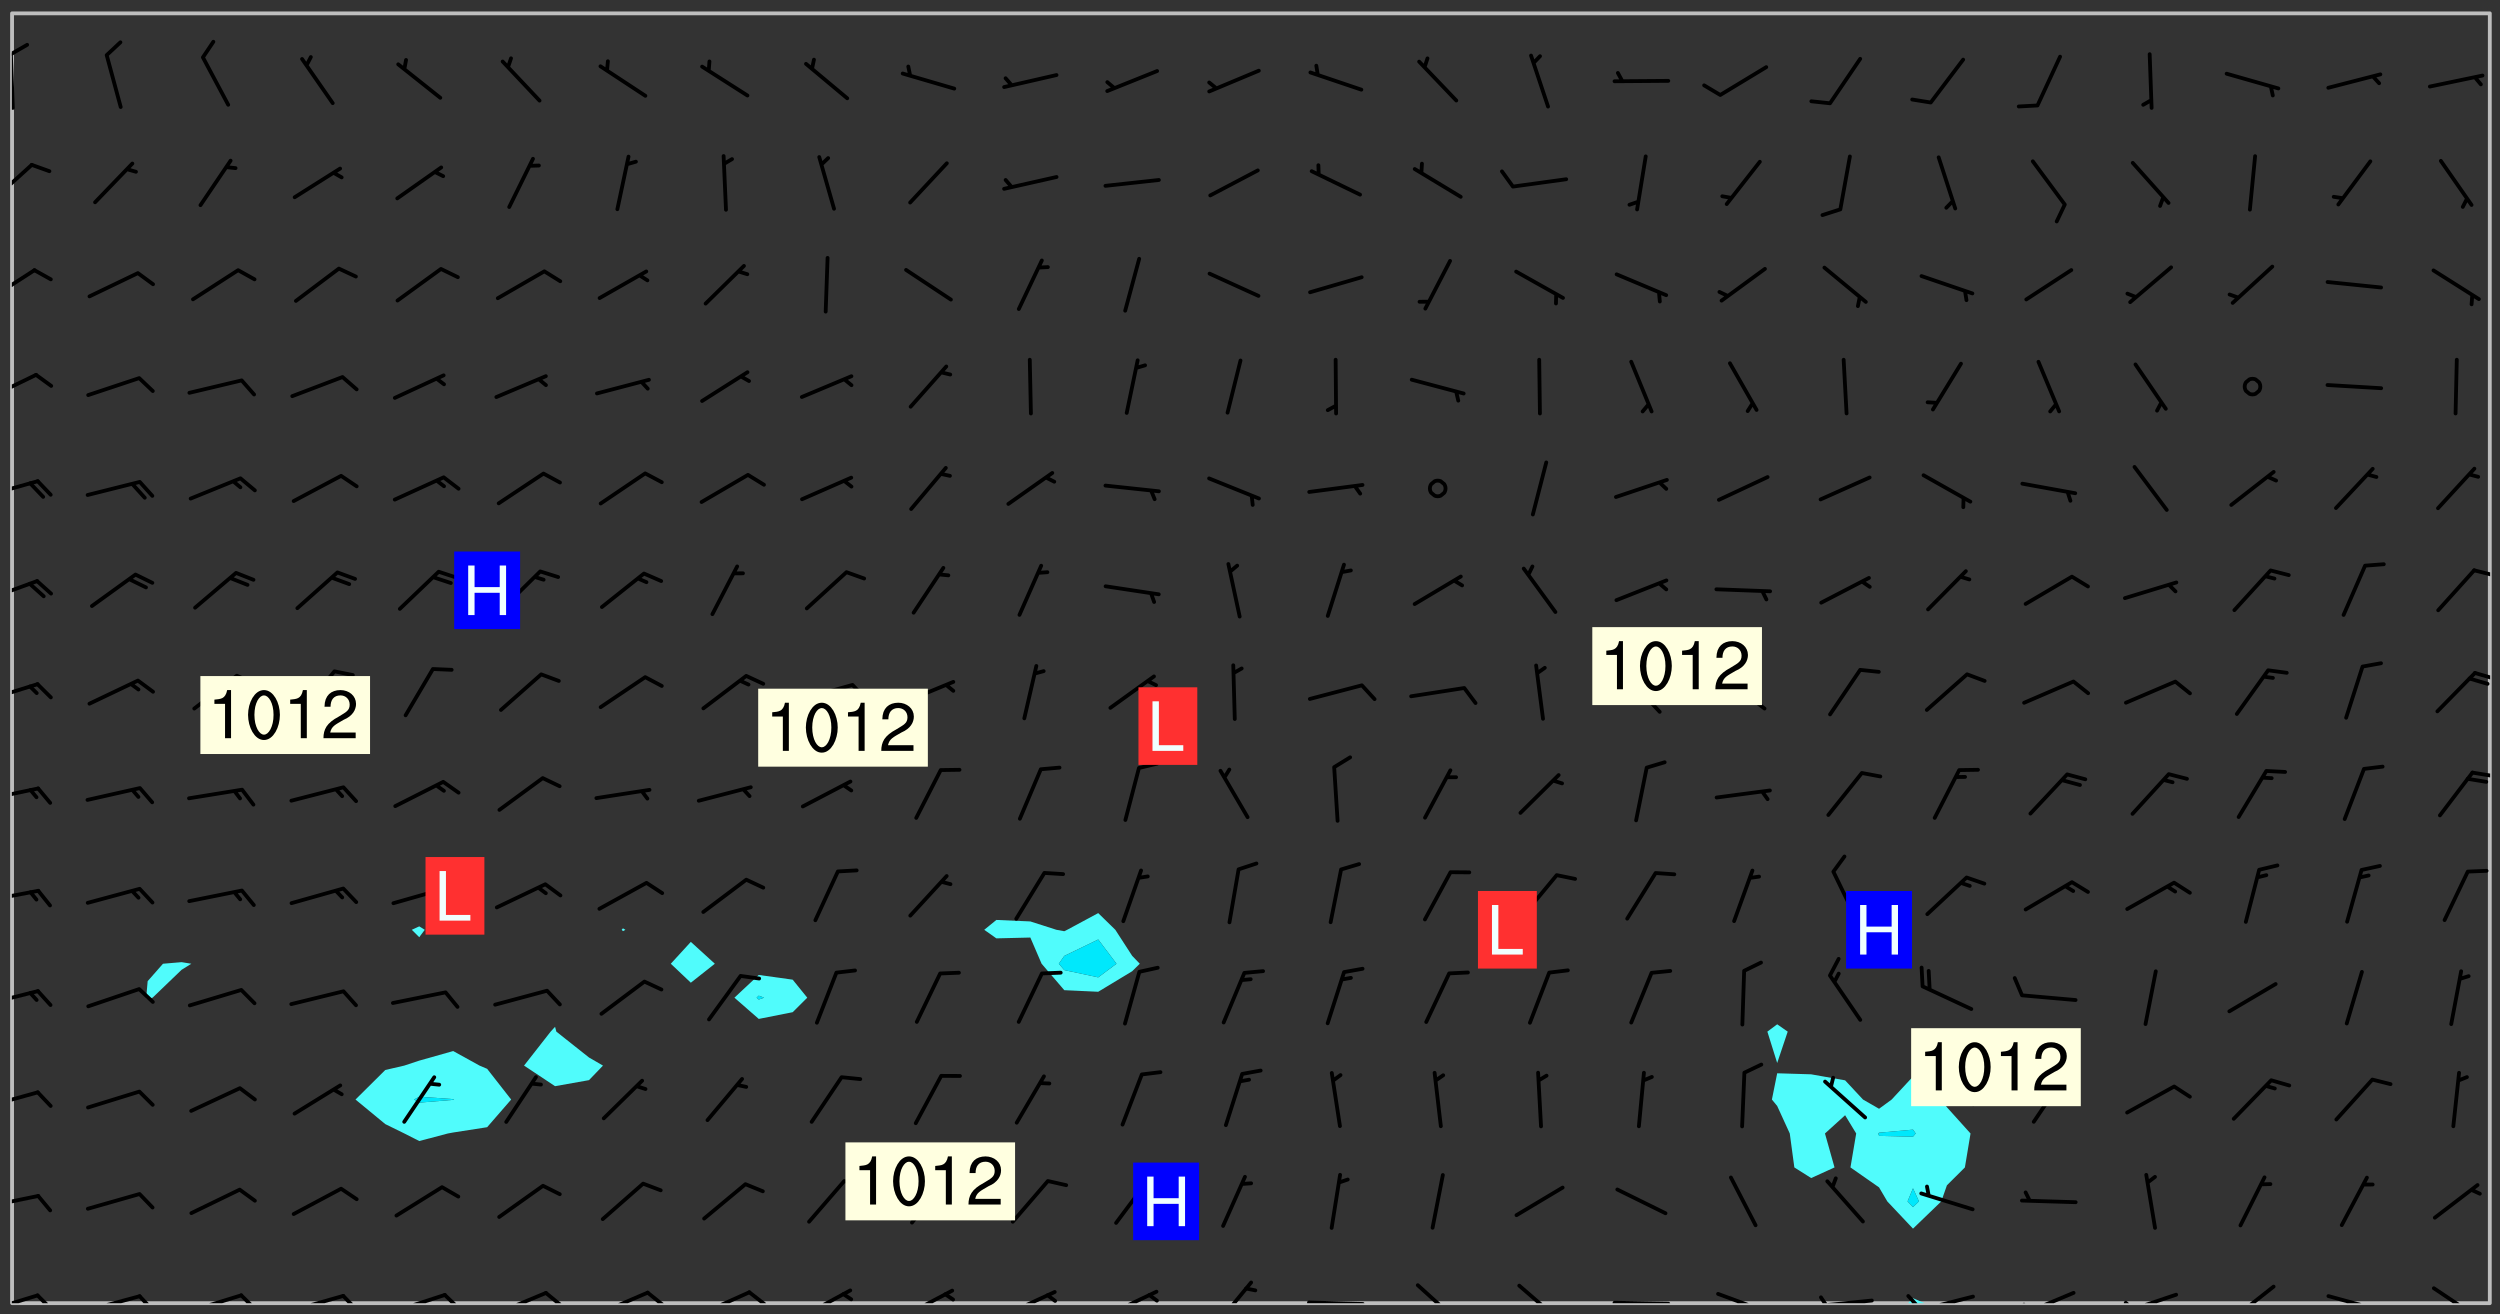 <svg xmlns="http://www.w3.org/2000/svg" role="img" xmlns:xlink="http://www.w3.org/1999/xlink" viewBox="142.45 309.95 326.84 171.84"><rect x="142.45" y="309.95" width="326.84" height="171.84" fill="#333333" stroke="none"/><defs><clipPath id="clip2"><path d="M 144 311.672 L 145 311.672 L 145 480.328 L 144 480.328 Z M 144 311.672"/></clipPath><clipPath id="clip3"><path d="M 144 311.672 L 468 311.672 L 468 480.328 L 144 480.328 Z M 144 311.672"/></clipPath><clipPath id="clip4"><path d="M 391 479 L 395 479 L 395 480.328 L 391 480.328 Z M 391 479"/></clipPath><clipPath id="clip5"><path d="M 467 311.672 L 468 311.672 L 468 480.328 L 467 480.328 Z M 467 311.672"/></clipPath><clipPath id="clip6"><path d="M 144 479 L 148 479 L 148 480.328 L 144 480.328 Z M 144 479"/></clipPath><clipPath id="clip7"><path d="M 147 479 L 150 479 L 150 480.328 L 147 480.328 Z M 147 479"/></clipPath><clipPath id="clip8"><path d="M 153 479 L 161 479 L 161 480.328 L 153 480.328 Z M 153 479"/></clipPath><clipPath id="clip9"><path d="M 160 479 L 163 479 L 163 480.328 L 160 480.328 Z M 160 479"/></clipPath><clipPath id="clip10"><path d="M 167 479 L 175 479 L 175 480.328 L 167 480.328 Z M 167 479"/></clipPath><clipPath id="clip11"><path d="M 173 479 L 176 479 L 176 480.328 L 173 480.328 Z M 173 479"/></clipPath><clipPath id="clip12"><path d="M 180 479 L 188 479 L 188 480.328 L 180 480.328 Z M 180 479"/></clipPath><clipPath id="clip13"><path d="M 187 479 L 190 479 L 190 480.328 L 187 480.328 Z M 187 479"/></clipPath><clipPath id="clip14"><path d="M 193 478 L 201 478 L 201 480.328 L 193 480.328 Z M 193 478"/></clipPath><clipPath id="clip15"><path d="M 200 478 L 203 478 L 203 480.328 L 200 480.328 Z M 200 478"/></clipPath><clipPath id="clip16"><path d="M 207 478 L 215 478 L 215 480.328 L 207 480.328 Z M 207 478"/></clipPath><clipPath id="clip17"><path d="M 213 478 L 216 478 L 216 480.328 L 213 480.328 Z M 213 478"/></clipPath><clipPath id="clip18"><path d="M 220 478 L 228 478 L 228 480.328 L 220 480.328 Z M 220 478"/></clipPath><clipPath id="clip19"><path d="M 226 478 L 230 478 L 230 480.328 L 226 480.328 Z M 226 478"/></clipPath><clipPath id="clip20"><path d="M 233 478 L 241 478 L 241 480.328 L 233 480.328 Z M 233 478"/></clipPath><clipPath id="clip21"><path d="M 240 478 L 243 478 L 243 480.328 L 240 480.328 Z M 240 478"/></clipPath><clipPath id="clip22"><path d="M 247 478 L 254 478 L 254 480.328 L 247 480.328 Z M 247 478"/></clipPath><clipPath id="clip23"><path d="M 252 478 L 254 478 L 254 480.328 L 252 480.328 Z M 252 478"/></clipPath><clipPath id="clip24"><path d="M 260 478 L 268 478 L 268 480.328 L 260 480.328 Z M 260 478"/></clipPath><clipPath id="clip25"><path d="M 265 478 L 268 478 L 268 480.328 L 265 480.328 Z M 265 478"/></clipPath><clipPath id="clip26"><path d="M 273 478 L 281 478 L 281 480.328 L 273 480.328 Z M 273 478"/></clipPath><clipPath id="clip27"><path d="M 279 479 L 281 479 L 281 480.328 L 279 480.328 Z M 279 479"/></clipPath><clipPath id="clip28"><path d="M 287 478 L 294 478 L 294 480.328 L 287 480.328 Z M 287 478"/></clipPath><clipPath id="clip29"><path d="M 292 479 L 294 479 L 294 480.328 L 292 480.328 Z M 292 479"/></clipPath><clipPath id="clip30"><path d="M 301 477 L 307 477 L 307 480.328 L 301 480.328 Z M 301 477"/></clipPath><clipPath id="clip31"><path d="M 313 479 L 321 479 L 321 480.328 L 313 480.328 Z M 313 479"/></clipPath><clipPath id="clip32"><path d="M 327 477 L 334 477 L 334 480.328 L 327 480.328 Z M 327 477"/></clipPath><clipPath id="clip33"><path d="M 340 477 L 347 477 L 347 480.328 L 340 480.328 Z M 340 477"/></clipPath><clipPath id="clip34"><path d="M 353 480 L 361 480 L 361 480.328 L 353 480.328 Z M 353 480"/></clipPath><clipPath id="clip35"><path d="M 366 478 L 374 478 L 374 480.328 L 366 480.328 Z M 366 478"/></clipPath><clipPath id="clip36"><path d="M 379 479 L 388 479 L 388 480.328 L 379 480.328 Z M 379 479"/></clipPath><clipPath id="clip37"><path d="M 380 479 L 382 479 L 382 480.328 L 380 480.328 Z M 380 479"/></clipPath><clipPath id="clip38"><path d="M 393 479 L 401 479 L 401 480.328 L 393 480.328 Z M 393 479"/></clipPath><clipPath id="clip39"><path d="M 391 479 L 394 479 L 394 480.328 L 391 480.328 Z M 391 479"/></clipPath><clipPath id="clip40"><path d="M 406 478 L 414 478 L 414 480.328 L 406 480.328 Z M 406 478"/></clipPath><clipPath id="clip41"><path d="M 406 480 L 409 480 L 409 480.328 L 406 480.328 Z M 406 480"/></clipPath><clipPath id="clip42"><path d="M 420 478 L 428 478 L 428 480.328 L 420 480.328 Z M 420 478"/></clipPath><clipPath id="clip43"><path d="M 420 480 L 422 480 L 422 480.328 L 420 480.328 Z M 420 480"/></clipPath><clipPath id="clip44"><path d="M 433 477 L 440 477 L 440 480.328 L 433 480.328 Z M 433 477"/></clipPath><clipPath id="clip45"><path d="M 446 479 L 454 479 L 454 480.328 L 446 480.328 Z M 446 479"/></clipPath><clipPath id="clip46"><path d="M 452 480 L 454 480 L 454 480.328 L 452 480.328 Z M 452 480"/></clipPath><clipPath id="clip47"><path d="M 460 478 L 467 478 L 467 480.328 L 460 480.328 Z M 460 478"/></clipPath><clipPath id="clip48"><path d="M 144 466 L 148 466 L 148 468 L 144 468 Z M 144 466"/></clipPath><clipPath id="clip49"><path d="M 144 452 L 148 452 L 148 455 L 144 455 Z M 144 452"/></clipPath><clipPath id="clip50"><path d="M 144 439 L 148 439 L 148 442 L 144 442 Z M 144 439"/></clipPath><clipPath id="clip51"><path d="M 144 426 L 148 426 L 148 428 L 144 428 Z M 144 426"/></clipPath><clipPath id="clip52"><path d="M 144 412 L 148 412 L 148 415 L 144 415 Z M 144 412"/></clipPath><clipPath id="clip53"><path d="M 465 410 L 468 410 L 468 412 L 465 412 Z M 465 410"/></clipPath><clipPath id="clip54"><path d="M 144 399 L 148 399 L 148 402 L 144 402 Z M 144 399"/></clipPath><clipPath id="clip55"><path d="M 465 397 L 468 397 L 468 399 L 465 399 Z M 465 397"/></clipPath><clipPath id="clip56"><path d="M 144 385 L 148 385 L 148 389 L 144 389 Z M 144 385"/></clipPath><clipPath id="clip57"><path d="M 465 384 L 468 384 L 468 386 L 465 386 Z M 465 384"/></clipPath><clipPath id="clip58"><path d="M 144 372 L 148 372 L 148 376 L 144 376 Z M 144 372"/></clipPath><clipPath id="clip59"><path d="M 144 358 L 148 358 L 148 363 L 144 363 Z M 144 358"/></clipPath><clipPath id="clip60"><path d="M 144 345 L 148 345 L 148 350 L 144 350 Z M 144 345"/></clipPath><clipPath id="clip61"><path d="M 144 331 L 147 331 L 147 337 L 144 337 Z M 144 331"/></clipPath><clipPath id="clip62"><path d="M 144 316 L 145 316 L 145 325 L 144 325 Z M 144 316"/></clipPath><clipPath id="clip63"><path d="M 144 315 L 147 315 L 147 318 L 144 318 Z M 144 315"/></clipPath><g id="surface1371" clip-path="url(#clip1)"><path fill="#fff" fill-opacity="0" fill-rule="evenodd" d="M 0 0 L 1000 0 L 1000 1000 L 0 1000 Z M 0 0"/><path fill="#d3d3d3" fill-opacity="0" fill-rule="evenodd" d="M162.152 355.867L161.918 356.16 161.977 356.395 162.094 356.566 162.27 356.801 162.562 357.148 162.676 357.207 162.793 357.035 162.852 356.801 163.027 356.625 163.492 356.449 164.191 356.449 164.426 356.742 164.715 357.559 164.773 357.734 164.949 357.965 165.301 358.199 166 358.898 166.172 359.074 166.406 359.422 166.641 359.832 166.93 360.414 167.34 360.879 167.57 361.113 167.805 361.289 167.922 361.52 168.098 361.812 168.27 362.977 168.27 363.211 168.328 363.5 168.387 363.617 168.504 363.734 168.852 364.145 168.969 364.316 169.145 364.492 169.32 364.727 169.438 364.898 169.609 365.25 169.668 365.484 169.902 365.891 170.137 365.832 169.961 366.008 169.902 366.938 169.32 366.938 169.086 366.824 168.738 366.938 168.621 367.055 168.562 367.348 168.504 367.523 168.387 367.695 167.922 367.988 167.863 368.223 167.805 368.336 167.805 368.98 167.863 369.152 167.863 369.562 167.922 369.621 167.922 370.027 167.98 370.434 168.098 370.609 168.156 370.668 168.387 371.309 168.328 371.602 168.328 372.301 168.27 372.883 168.27 373.117 168.211 373.348 168.156 373.699 168.156 375.621 168.211 375.738 168.637 375.738 168.27 375.855 168.246 376.207 169.137 377.375 170.879 377.914 172.219 378.273 172.219 378.812 172.309 379.621 172.844 380.336 174.363 380.605 175.254 380.52 175.344 381.684 175.879 381.863 177.039 381.684 179.094 380.699 180.254 380.336 182.133 380.16 183.828 379.98 183.648 380.699 182.133 380.785 180.883 380.875 180.078 381.145 179.004 381.953 179.273 382.672 179.809 383.57 179.629 384.195 179.363 385.004 179.629 386.082 180.254 386.98 181.059 387.16 182.309 386.98 182.043 387.703 182.141 388.207 182.195 388.5 182.195 388.672 182.254 388.965 182.254 389.371 182.43 389.488 182.781 389.605 183.188 389.605 183.48 389.43 183.594 389.312 183.652 389.195 183.77 388.965 183.828 388.789 184.18 388.324 184.41 388.148 184.586 388.09 184.762 388.148 184.82 388.324 184.938 389.312 184.992 389.781 185.051 389.953 185.168 390.188 185.344 390.246 186.16 390.305 186.449 390.305 186.566 390.539 186.625 390.945 186.684 391.297 186.684 392.402 186.801 392.695 186.918 393.043 187.207 393.742 187.383 394.094 187.965 394.848 188.316 395.023 188.488 395.082 188.957 395.316 189.598 395.781 189.945 396.016 190.238 396.191 190.531 396.246 190.762 396.309 191.578 396.656 191.871 396.832 191.984 397.004 192.336 397.355 192.453 397.531 192.977 398.172 192.977 398.461 193.035 398.812 193.035 399.16 193.094 399.512 193.152 399.801 193.27 399.859 193.441 399.918 193.617 399.918 194.199 400.152 194.375 400.27 194.551 400.559 194.727 400.793 194.84 401.027 195.133 401.258 195.25 401.375 195.25 401.785 195.309 401.84 195.598 402.074 195.832 402.191 195.891 402.309 196.008 402.48 196.066 402.598 196.297 402.832 196.355 403.008 196.59 403.066 196.707 403.125 196.59 403.238 196.531 403.355 196.531 403.473 196.414 403.766 196.297 404.055 196.297 404.637 196.473 404.754 196.59 404.812 196.648 404.93 196.766 405.047 196.879 405.105 197.055 405.453 197.113 405.805 197.172 406.211 197.172 406.387 197.113 406.562 196.996 407.262 196.996 407.434 197.113 407.609 197.406 407.902 197.812 407.902 197.988 408.02 198.105 408.191 198.223 408.484 198.223 408.719 197.695 408.719 197.465 408.484 197.23 408.484 197.055 408.543 196.996 409.242 197.055 409.59 197.172 409.766 197.348 410.176 197.465 410.406 197.754 410.875 197.93 410.93 198.453 410.93 198.688 410.988 199.445 411.629 199.504 411.922 199.504 412.156 199.562 412.215 199.793 412.562 199.793 412.914 199.676 413.086 199.676 413.379 199.969 413.668 200.262 413.844 200.434 413.902 200.727 414.078 201.02 414.195 201.602 414.602 201.891 414.836 202.184 415.012 202.402 415.172 202.418 415.184 202.648 415.359 203.289 415.883 203.465 416.117 203.582 416.293 203.758 416.469 203.871 416.641 203.871 417.281 203.988 417.457 204.457 417.574 205.039 417.691 205.273 417.75 205.504 417.863 205.797 417.98 205.91 418.039 206.496 418.391 206.785 418.562 206.961 418.625 207.137 418.68 207.312 418.738 208.012 419.09 208.301 419.266 208.535 419.32 208.824 419.496 209.059 419.613 209.699 420.02 209.992 420.137 210.164 420.195 210.398 420.254 210.809 420.312 211.039 420.371 211.273 420.488 211.332 420.66 210.922 420.836 211.391 420.895 211.449 421.188 211.562 421.422 211.738 421.477 211.973 421.535 212.148 421.594 212.555 421.711 213.195 421.945 213.312 422.117 213.371 422.352 213.371 422.527 213.312 422.645 213.254 423.051 213.488 423.285 213.605 423.344 213.953 423.461 214.594 423.691 214.77 423.809 215.059 423.926 215.234 424.102 215.469 424.566 216.051 425.672 216.227 425.848 216.574 426.023 216.75 426.141 217.102 426.258 218.148 426.781 218.383 426.84 218.848 426.953 219.141 427.012 219.605 427.188 220.363 427.77 220.598 428.004 220.945 428.469 221.121 428.645 221.41 428.879 222.227 429.578 222.52 429.754 222.809 430.043 223.102 430.219 223.395 430.508 224.09 431.148 224.266 431.324 224.559 431.559 224.848 431.793 225.316 432.082 225.957 432.664 226.305 432.898 226.539 433.191 226.887 433.539 227.238 434.004 228.172 434.996 228.52 435.402 228.637 435.578 228.871 435.637 228.984 435.754 229.629 435.93 229.859 436.043 230.094 436.102 230.387 436.277 230.617 436.395 231.551 437.094 231.957 437.5 232.191 437.676 232.598 437.852 232.832 437.969 233.648 438.316 233.996 438.551 234.23 438.668 234.523 438.957 234.754 439.074 235.512 439.426 235.863 439.598 236.094 439.656 236.387 439.773 236.621 439.832 237.492 440.008 238.309 440.008 238.777 440.238 238.949 440.297 239.824 440.996 240.289 441.113 240.582 441.172 240.758 441.23 240.988 441.289 241.457 441.348 241.805 441.406 242.156 441.465 242.562 441.523 242.855 441.523 243.027 441.582 243.027 441.812 243.203 441.988 243.496 441.988 243.844 442.047 244.195 442.105 244.895 442.223 245.535 442.223 246 441.988 246.293 441.812 246.465 441.695 246.875 441.523 247.164 441.348 248.098 440.883 248.566 440.59 249.09 440.297 249.555 440.125 250.02 439.949 251.07 439.484 251.359 439.367 251.77 439.25 252.059 439.133 252.586 438.957 254.102 438.258 254.684 437.91 254.973 437.852 255.266 437.793 255.613 437.676 256.488 437.445 256.84 437.328 256.953 437.328 257.188 437.27 258.062 437.035 258.297 436.977 259.109 436.977 259.461 436.918 260.277 436.801 260.449 436.742 260.801 436.688 261.094 436.629 261.324 436.57 262.141 436.395 262.316 436.336 262.664 436.336 262.898 436.277 263.363 436.16 264.121 435.988 264.355 435.93 264.703 435.93 265.113 435.812 265.402 435.754 266.688 435.695 266.977 435.695 267.387 435.637 267.617 435.578 267.793 435.578 268.668 435.461 269.074 435.461 269.484 435.344 269.832 435.344 270.184 435.23 271.055 435.172 272.805 435.172 273.852 435.461 274.262 435.578 274.551 435.695 274.902 435.812 275.191 435.93 276.242 436.102 276.531 436.16 276.824 436.16 277.117 436.219 277.289 436.277 277.699 436.336 277.871 436.395 277.988 436.453 278.105 436.453 278.223 436.512 278.574 436.57 278.688 436.57 279.098 436.637 281.02 437.031 282.945 437.426 284.465 437.875 286.16 438.594 288.305 439.398 289.91 438.68 291.34 437.875 292.5 436.797 293.75 436.348 296.785 435.629 298.66 435.27 300.805 433.922 303.039 432.668 305.539 431.41 307.234 430.961 309.02 430.781 310.18 430.512 310.805 431.051 312.145 430.781 312.859 429.793 313.844 428.449 314.289 428.27 315.094 427.91 316.969 427.371 318.754 426.922 320.004 426.652 321.164 426.562 322.863 426.473 324.824 426.203 326.074 426.113 326.613 426.113 327.238 426.023 328.129 426.023 330.273 425.844 332.684 425.664 335.273 425.574 336.969 425.754 338.578 425.844 340.008 426.203 341.168 426.922 343.043 427.91 344.203 429.438 344.469 430.152 345.098 430.242 345.453 431.141 345.988 431.68 346.523 433.207 347.598 433.566 348.133 433.566 347.328 434.102 347.418 435.809 348.133 438.504 349.023 439.309 349.918 440.297 350.633 441.555 352.418 442.094 353.938 441.914 354.293 443.258 355.902 442.453 356.883 441.914 357.152 442.184 357.469 441.969 357.688 441.824 358.488 442.273 358.938 441.914 359.293 441.914 359.828 441.645 360.367 440.926 360.902 440.656 361.527 439.668 362.688 440.117 363.527 440.488 364.922 441.105 366.617 440.926 368.223 440.926 370.008 441.016 370.188 439.309 370.723 437.965 371.527 438.234 372.02 439.082 372.422 439.488 372.332 440.027 372.332 440.387 373.047 440.836 373.758 440.566 375.188 440.566 375.547 441.555 375.992 442.812 376.707 444.156 377.957 444.785 379.652 445.414 380.367 445.234 380.547 444.695 381.527 444.605 381.977 444.965 382.062 446.223 381.797 446.852 381.262 447.031 381.262 447.57 381.977 448.555 382.242 449.094 383.227 450.082 384.027 451.16 383.762 451.52 383.672 452.418 383.047 454.75 382.691 456.816 382.602 458.609 382.422 459.328 382.332 459.867 382.332 461.305 381.352 463.188 380.992 464.895 380.457 465.793 379.652 466.961 379.387 467.5 381.441 468.754 381.527 469.113 381.172 469.652 381.082 469.473 381.082 470.281 381.172 471.719 380.727 472.434 379.652 472.527 379.387 473.242 379.922 474.141 380.727 474.859 381.887 475.668 383.227 475.938 383.672 476.297 383.316 476.746 381.527 476.656 380.277 476.207 379.562 475.488 378.938 475.398 378.762 478.988 378.574 480.297 467.934 480.297 467.934 311.703 412.664 311.703 412.664 360.785 413.426 360.91 416.715 361.453 418.738 364.289 418.738 367.043 421.09 367.375 423.438 367.707 427.488 367.707 426.109 371.867 424.086 372.574 422.062 373.277 421.52 373.621 418.926 375.238 418.738 375.355 416.715 373.277 415.984 370.535 413.312 368.457 411.938 364.957 411.871 364.875 409.914 362.203 412.664 360.785 412.664 311.703 294.422 311.703 294.422 403.117 294.539 403.148 294.672 403.16 294.746 403.234 294.852 403.281 294.941 403.34 295.027 403.398 295.117 403.457 295.414 403.754 295.473 403.844 295.504 403.961 295.531 404.078 295.547 404.215 295.516 404.332 295.457 404.422 295.398 404.508 295.355 404.613 295.309 404.715 295.281 404.836 295.281 404.98 295.457 405.25 295.605 405.398 295.68 405.484 295.754 405.559 295.797 405.664 295.859 405.754 295.918 405.84 295.961 405.945 296.02 406.035 296.066 406.137 296.109 406.242 296.168 406.328 296.285 406.508 296.359 406.582 296.422 406.668 296.48 406.758 296.523 406.863 296.582 406.953 296.641 407.039 296.703 407.129 296.762 407.219 296.805 407.32 296.922 407.5 296.996 407.574 297.055 407.66 297.129 407.734 297.219 407.793 297.324 407.84 297.473 407.84 297.605 407.824 297.738 407.84 297.84 407.793 297.914 407.719 297.961 407.617 297.945 407.484 297.945 407.336 297.898 407.23 297.871 407.113 297.824 407.012 297.797 406.891 297.754 406.789 297.691 406.699 297.648 406.598 297.605 406.492 297.574 406.375 297.559 406.242 297.547 406.105 297.633 406.047 297.691 405.961 297.812 405.93 297.855 406.035 297.871 406.168 297.871 406.285 297.93 406.387 297.988 406.477 298.078 406.535 298.227 406.684 298.285 406.773 298.328 406.879 298.316 406.98 298.402 407.039 298.508 407.086 298.594 407.145 298.684 407.203 298.758 407.277 298.641 407.305 298.535 407.352 298.449 407.41 298.375 407.484 298.316 407.574 298.254 407.66 298.227 407.781 298.18 407.883 298.137 407.988 298.105 408.105 298.094 408.238 298.078 408.371 298.078 408.52 298.105 408.637 298.152 408.742 298.195 408.844 298.254 408.934 298.328 409.008 298.418 409.066 298.492 409.141 298.582 409.199 298.641 409.289 298.684 409.395 298.73 409.496 298.848 409.527 298.98 409.543 299.129 409.543 299.246 409.512 299.352 409.555 299.395 409.66 299.441 409.762 299.469 409.883 299.5 410 299.527 410.117 299.559 410.238 299.586 410.355 299.691 410.398 299.793 410.445 299.926 410.43 300.074 410.578 300.137 410.664 300.211 410.738 300.281 410.812 300.371 410.875 300.477 410.918 300.578 410.961 300.695 410.992 300.832 411.008 300.949 410.977 301.023 410.902 301.051 410.785 301.039 410.652 301.008 410.531 300.98 410.414 301.023 410.309 301.141 410.309 301.23 410.371 301.348 410.398 301.496 410.398 301.629 410.414 301.777 410.414 301.91 410.43 302.043 410.414 302.191 410.414 302.324 410.398 302.457 410.387 302.594 410.398 302.711 410.371 302.844 410.355 303.035 410.297 302.977 410.473 302.961 410.605 302.934 410.727 302.918 410.859 302.859 410.945 302.727 410.961 302.621 411.008 302.516 411.051 302.398 411.082 302.281 411.109 302.016 411.141 301.867 411.141 301.734 411.156 301.66 411.23 301.719 411.316 301.867 411.465 301.984 411.645 302.059 411.715 302.148 411.777 302.238 411.836 302.324 411.895 302.414 411.953 302.516 411.996 302.621 412.059 302.727 412.102 302.812 412.16 302.918 412.207 303.02 412.25 303.199 412.367 303.258 412.457 303.215 412.559 303.168 412.664 303.184 412.797 303.406 413.02 303.465 413.109 303.508 413.211 303.539 413.332 303.582 413.434 303.598 413.566 303.629 413.684 303.641 413.82 303.672 413.938 303.82 414.086 303.922 414.129 304.027 414.172 304.145 414.203 304.277 414.219 304.414 414.234 304.531 414.234 304.648 414.203 304.738 414.145 304.781 414.039 304.828 413.938 304.871 413.832 304.902 413.715 304.914 413.582 304.914 413.434 304.902 413.301 304.887 413.168 304.855 413.051 304.812 412.945 304.766 412.84 304.723 412.738 304.68 412.633 304.664 412.5 304.68 412.367 304.707 412.25 304.738 412.133 304.766 412.012 304.812 411.91 304.902 411.852 304.988 411.789 305.062 411.715 305.152 411.656 305.375 411.434 305.434 411.348 305.508 411.273 305.625 411.094 305.684 411.008 305.684 410.859 305.609 410.785 305.508 410.738 305.402 410.695 305.301 410.652 305.242 410.562 305.195 410.457 305.168 410.34 305.258 410.281 305.375 410.25 305.477 410.207 305.656 410.09 305.805 409.941 305.816 409.809 305.805 409.703 305.715 409.645 305.582 409.66 305.434 409.66 305.301 409.676 305.168 409.66 305.047 409.629 304.961 409.57 304.887 409.496 304.828 409.406 304.766 409.32 304.648 409.141 304.59 409.055 304.621 408.934 304.707 408.875 304.828 408.844 304.887 408.758 304.887 408.637 304.855 408.52 304.797 408.43 304.738 408.344 304.691 408.238 304.664 408.121 304.648 407.988 304.707 407.898 304.781 407.824 304.871 407.766 304.988 407.586 305.062 407.512 305.121 407.426 305.27 407.277 305.391 407.246 305.523 407.23 305.656 407.246 305.73 407.32 305.773 407.426 305.789 407.559 305.758 407.676 305.641 407.707 305.508 407.719 305.359 407.867 305.316 407.973 305.27 408.074 305.242 408.195 305.211 408.312 305.211 408.461 305.242 408.578 305.285 408.684 305.344 408.773 305.418 408.844 305.492 408.918 305.609 408.949 305.73 408.977 305.848 408.949 305.98 408.934 306.098 408.934 306.188 408.992 306.262 409.066 306.309 409.172 306.367 409.258 306.469 409.305 306.602 409.32 306.707 409.363 306.793 409.422 306.781 409.527 306.707 409.602 306.527 409.719 306.469 409.809 306.379 409.867 306.309 409.941 306.234 410.016 306.172 410.105 306.145 410.223 306.129 410.355 306.145 410.488 306.129 410.621 306.129 410.77 306.145 410.902 306.172 411.02 306.203 411.141 306.277 411.215 306.367 411.273 306.453 411.332 306.543 411.391 306.66 411.422 306.66 411.508 306.559 411.555 306.469 411.613 306.203 411.645 306.086 411.672 305.938 411.672 305.832 411.715 305.73 411.762 305.672 411.852 305.609 412.086 305.598 412.219 305.566 412.34 305.551 412.473 305.551 412.766 305.539 412.898 305.551 413.035 305.566 413.168 305.699 413.184 305.832 413.195 305.953 413.227 306.039 413.285 306.113 413.359 306.16 413.465 306.203 413.566 306.219 413.699 306.219 414.145 306.203 414.277 306.203 414.723 306.234 414.988 306.262 415.105 306.277 415.238 306.309 415.355 306.395 415.566 306.426 415.832 306.426 415.98 306.395 416.098 306.367 416.215 306.336 416.336 306.309 416.453 306.277 416.57 306.246 416.691 306.234 416.824 306.219 416.957 306.309 417.016 306.426 416.984 306.527 417 306.574 417.105 306.543 417.371 306.543 417.812 306.5 417.918 306.453 418.023 306.41 418.125 306.367 418.23 306.309 418.316 306.277 418.438 306.234 418.555 306.203 418.672 306.188 418.805 306.203 418.938 306.262 419.027 306.367 419.074 306.453 419.133 306.512 419.219 306.5 419.355 306.469 419.473 306.426 419.574 306.426 420.02 306.41 420.152 306.41 420.301 306.379 420.418 306.336 420.523 306.309 420.641 306.262 420.746 306.219 420.848 306.188 420.969 306.16 421.086 306.129 421.219 306.098 421.336 306.07 421.453 306.027 421.559 305.996 421.676 305.965 421.797 305.953 421.93 305.938 422.062 305.938 422.359 305.965 422.477 305.965 422.625 306.012 423.023 306.039 423.141 306.098 423.23 306.219 423.262 306.367 423.262 306.5 423.246 306.559 423.336 306.559 423.453 306.5 423.543 306.41 423.602 306.309 423.645 306.203 423.691 306.113 423.75 306.027 423.809 305.891 423.824 305.773 423.793 305.641 423.777 305.539 423.824 305.477 423.91 305.465 424.047 305.449 424.18 305.418 424.297 305.391 424.414 305.375 424.547 305.344 424.668 305.344 424.965 305.359 425.098 305.391 425.215 305.391 425.363 305.402 425.496 305.402 425.645 305.375 425.762 305.328 425.863 305.301 425.984 305.27 426.102 305.211 426.191 305.137 426.266 305.035 426.309 304.93 426.355 304.812 426.383 304.691 426.414 304.59 426.367 304.648 426.281 304.754 426.234 304.781 426.117 304.812 426 304.84 425.879 304.871 425.762 304.871 425.613 304.887 425.48 304.855 425.363 304.812 425.258 304.707 425.273 304.633 425.348 304.531 425.391 304.441 425.453 304.367 425.527 304.324 425.629 304.309 425.762 304.277 425.879 304.25 426 304.219 426.117 304.191 426.234 304.16 426.355 304.133 426.473 304.102 426.59 304.059 426.695 303.969 426.754 303.879 426.754 303.762 426.723 303.73 426.637 303.746 426.5 303.715 426.383 303.715 426.234 303.703 426.102 303.703 425.953 303.641 425.719 303.613 425.598 303.57 425.496 303.523 425.391 303.465 425.305 303.406 425.215 303.363 425.109 303.301 425.023 303.152 424.875 303.082 424.801 302.977 424.754 302.871 424.711 302.77 424.668 302.473 424.371 302.383 424.297 302.297 424.238 302.191 424.195 302.102 424.133 302.016 424.074 301.91 424.031 301.82 423.973 301.734 423.91 301.66 423.84 301.555 423.793 301.469 423.734 301.363 423.691 301.273 423.629 301.172 423.586 301.066 423.543 300.98 423.484 300.875 423.438 300.77 423.395 300.668 423.348 300.578 423.289 300.477 423.246 300.371 423.203 300.281 423.141 300.164 423.113 300.031 423.098 299.898 423.113 299.75 423.113 299.617 423.129 299.5 423.098 299.41 423.039 299.336 422.965 299.246 422.906 299.145 422.859 298.996 422.859 298.875 422.832 298.773 422.789 298.699 422.715 298.582 422.535 298.492 422.477 298.391 422.434 298.301 422.371 298.195 422.328 298.105 422.27 298.02 422.211 297.914 422.164 297.855 422.078 297.797 421.988 297.754 421.883 297.707 421.781 297.633 421.707 297.547 421.648 297.473 421.574 297.383 421.516 297.16 421.293 297.117 421.188 297.086 420.922 297.191 420.879 297.336 420.879 297.441 420.922 297.516 420.996 297.605 421.055 297.691 421.113 297.797 421.16 297.887 421.219 298.035 421.367 298.105 421.441 298.254 421.59 298.316 421.676 298.391 421.75 298.477 421.809 298.551 421.883 298.641 421.945 298.73 422.004 298.816 422.062 299.086 422.238 299.188 422.285 299.293 422.328 299.395 422.371 299.441 422.297 299.5 422.211 299.574 422.137 299.645 422.062 299.75 422.105 299.824 422.18 299.883 422.27 299.926 422.371 299.973 422.477 300.016 422.582 300.137 422.609 300.254 422.582 300.328 422.492 300.371 422.387 300.43 422.297 300.504 422.223 300.609 422.18 300.727 422.152 300.859 422.164 300.949 422.223 301.098 422.371 301.156 422.461 301.199 422.566 301.246 422.668 301.289 422.773 301.332 422.875 301.438 422.922 301.543 422.965 301.676 422.98 301.762 422.922 301.82 422.832 301.895 422.758 302 422.715 302.117 422.742 302.223 422.789 302.324 422.832 302.43 422.875 302.531 422.922 302.711 423.039 302.711 423.156 302.695 423.289 302.711 423.422 302.727 423.559 302.785 423.645 302.887 423.691 303.008 423.719 303.125 423.75 303.273 423.75 303.391 423.719 303.449 423.629 303.629 423.512 303.688 423.422 303.762 423.348 303.82 423.262 303.938 423.082 304.117 422.965 304.234 422.996 304.324 423.055 304.367 423.129 304.352 423.262 304.352 423.379 304.441 423.438 304.59 423.438 304.723 423.422 304.855 423.41 305.121 423.379 305.227 423.336 305.344 423.305 305.465 423.277 305.539 423.203 305.609 423.129 305.672 423.039 305.656 422.934 305.609 422.832 305.508 422.789 305.402 422.773 305.285 422.801 305.02 422.832 304.871 422.832 304.797 422.758 304.707 422.699 304.59 422.668 304.473 422.641 304.34 422.625 304.191 422.625 304.059 422.641 303.762 422.641 303.656 422.594 303.508 422.445 303.465 422.344 303.406 422.254 303.629 422.031 303.715 421.973 303.82 421.93 303.938 421.898 304.07 421.883 304.203 421.898 304.34 421.914 304.441 421.957 304.574 421.945 304.664 421.883 304.766 421.84 304.828 421.75 304.781 421.648 304.691 421.59 304.574 421.559 304.473 421.516 304.414 421.426 304.352 421.336 304.352 421.219 304.367 421.086 304.473 421.039 304.547 420.969 304.547 420.848 304.457 420.789 304.426 420.672 304.516 420.613 304.59 420.539 304.633 420.434 304.691 420.344 304.738 420.242 304.754 420.109 304.754 419.961 304.707 419.855 304.664 419.754 304.574 419.695 304.441 419.68 304.34 419.637 304.203 419.621 304.086 419.59 303.641 419.59 303.508 419.574 303.375 419.562 303.242 419.547 303.125 419.516 302.977 419.516 302.844 419.5 302.711 419.488 302.445 419.457 302.324 419.414 302.238 419.355 302.164 419.281 302.164 419.133 302.176 419 302.281 418.953 302.383 418.91 302.516 418.895 302.668 418.895 302.801 418.879 303.094 418.879 303.215 418.91 303.316 418.953 303.406 419.012 303.641 419.074 303.762 419.027 303.852 418.969 303.953 418.926 304.086 418.91 304.191 418.953 304.293 419 304.426 419.012 304.547 418.984 304.691 418.984 304.812 418.953 304.93 418.926 305.035 418.879 305.109 418.805 305.195 418.746 305.344 418.598 305.402 418.512 305.449 418.406 305.477 418.289 305.492 418.184 305.391 418.141 305.301 418.082 305.184 418.051 305.078 418.008 304.988 417.945 304.914 417.859 304.84 417.785 304.738 417.742 304.633 417.695 304.531 417.652 304.473 417.562 304.426 417.461 304.34 417.25 304.277 417.164 304.219 417.074 304.145 417 304.059 416.941 303.789 416.941 303.672 416.973 303.582 417.031 303.48 417.074 303.348 417.09 303.242 417.074 303.215 416.957 303.152 416.867 303.035 416.836 302.934 416.793 302.785 416.645 302.754 416.527 302.738 416.422 302.812 416.348 302.992 416.23 303.109 416.203 303.227 416.172 303.363 416.188 303.465 416.23 303.57 416.273 303.672 416.32 303.777 416.363 303.895 416.395 304.027 416.41 304.145 416.438 304.277 416.453 304.383 416.438 304.473 416.379 304.398 416.305 304.293 416.262 304.219 416.188 304.145 416.098 303.996 415.949 303.91 415.891 303.82 415.832 303.746 415.758 303.656 415.699 303.555 415.652 303.434 415.625 303.332 415.578 303.227 415.535 303.109 415.504 303.008 415.461 302.887 415.43 302.738 415.43 302.621 415.461 302.516 415.504 302.43 415.566 302.25 415.684 302.164 415.742 302.074 415.801 301.969 415.848 301.883 415.906 301.777 415.949 301.676 415.992 301.57 416.039 301.496 416.113 301.438 416.203 301.379 416.289 301.332 416.395 301.273 416.48 301.199 416.555 301.066 416.543 300.949 416.512 300.832 416.512 300.758 416.586 300.668 416.645 300.594 416.719 300.504 416.777 300.418 416.836 300.312 416.883 300.211 416.926 300.074 416.941 299.973 416.898 299.824 416.75 299.719 416.703 299.633 416.703 299.527 416.75 299.426 416.793 299.305 416.824 299.188 416.793 299.113 416.719 299.113 416.602 299.145 416.48 299.219 416.41 299.277 416.32 299.352 416.246 299.469 416.215 299.574 416.172 299.867 416.172 300 416.156 300.137 416.141 300.238 416.098 300.328 416.039 300.43 415.992 300.52 415.934 300.652 415.922 300.742 415.98 300.875 415.992 300.965 415.934 301.051 415.875 301.156 415.832 301.246 415.773 301.332 415.711 301.422 415.652 301.57 415.504 301.629 415.418 301.688 415.328 301.793 415.285 301.926 415.27 302.043 415.297 302.164 415.328 302.223 415.27 302.281 415.18 302.312 414.914 302.34 414.797 302.445 414.809 302.578 414.824 302.68 414.781 302.77 414.723 302.828 414.633 302.902 414.559 302.961 414.469 303.008 414.367 303.02 414.234 303.008 414.102 302.961 413.996 302.812 413.848 302.754 413.758 302.695 413.672 302.652 413.566 302.652 413.121 302.668 412.988 302.668 412.84 302.68 412.707 302.621 412.648 302.531 412.707 302.43 412.664 302.25 412.547 302.164 412.488 302.102 412.398 302.043 412.309 301.969 412.234 301.883 412.176 301.762 412.207 301.66 412.219 301.555 412.266 301.469 412.324 301.363 412.367 301.215 412.516 301.125 412.574 301.039 412.633 300.949 412.695 300.844 412.738 300.711 412.754 300.711 412.633 300.816 412.59 300.934 412.559 301.008 412.488 301.051 412.383 301.051 412.234 301.023 412.117 300.875 411.969 300.742 411.953 300.594 411.953 300.477 411.984 300.371 412.027 300.27 412.07 300.18 412.133 300.062 412.16 299.988 412.086 300 411.953 299.957 411.852 299.914 411.746 299.824 411.688 299.707 411.715 299.586 411.746 299.469 411.777 299.367 411.82 299.246 411.852 299.145 411.895 299.039 411.938 298.949 411.996 298.848 412.012 298.848 411.895 298.863 411.762 298.805 411.672 298.73 411.715 298.582 411.863 298.523 411.953 298.449 412.027 298.402 412.133 298.359 412.234 298.285 412.309 298.227 412.398 298.152 412.473 298.094 412.559 298.02 412.633 297.93 412.695 297.855 412.766 297.781 412.84 297.68 412.855 297.547 412.871 297.441 412.828 297.441 412.707 297.59 412.559 297.633 412.457 297.691 412.367 297.738 412.266 297.781 412.16 297.84 412.07 297.871 411.953 297.914 411.852 297.945 411.73 297.973 411.613 298.02 411.508 298.062 411.406 298.105 411.301 298.18 411.23 298.27 411.168 298.359 411.109 298.461 411.066 298.758 411.066 299.023 411.035 299.129 410.992 299.055 410.918 298.938 410.887 298.832 410.844 298.742 410.785 298.641 410.738 298.551 410.68 298.449 410.637 298.344 410.594 298.254 410.531 298.168 410.473 298.062 410.43 297.961 410.387 297.84 410.355 297.723 410.324 297.621 410.281 297.5 410.25 297.398 410.207 297.309 410.148 297.266 410.043 297.25 409.91 297.352 409.867 297.484 409.852 297.621 409.867 297.754 409.852 297.855 409.809 297.914 409.719 297.93 409.613 297.84 409.555 297.766 409.48 297.664 409.438 297.574 409.379 297.426 409.23 297.383 409.125 297.367 408.992 297.367 408.699 297.309 408.609 297.219 408.551 297.145 408.477 297.102 408.371 297.07 408.254 297.012 408.164 296.938 408.09 296.82 408.062 296.746 407.988 296.656 407.93 296.566 407.867 296.48 407.809 296.406 407.734 296.348 407.648 296.301 407.543 296.215 407.484 296.066 407.336 295.871 407.277 295.738 407.293 295.637 407.336 295.562 407.41 295.516 407.512 295.473 407.617 295.414 407.707 295.355 407.793 295.059 408.09 294.969 408.148 294.883 408.148 294.82 408.062 294.777 407.957 294.809 407.84 294.867 407.75 294.895 407.633 294.883 407.5 294.793 407.438 294.688 407.484 294.57 407.512 294.453 407.543 294.184 407.719 294.082 407.766 293.965 407.793 293.859 407.84 293.77 407.898 293.668 407.941 293.609 407.855 293.562 407.75 293.578 407.617 293.625 407.512 293.695 407.438 293.77 407.367 293.828 407.277 293.828 407.129 293.785 407.023 293.547 407.023 293.445 407.07 293.414 407.188 293.387 407.305 293.355 407.426 293.281 407.469 293.148 407.484 293.074 407.438 293.031 407.336 292.988 407.23 292.941 407.129 292.898 407.023 292.777 407.055 292.676 407.098 292.543 407.113 292.426 407.145 292.32 407.188 292.23 407.246 292.129 407.293 292.008 407.32 291.875 407.336 291.773 407.293 291.715 407.203 291.668 407.098 291.625 406.996 291.582 406.891 291.582 406.773 291.641 406.684 291.727 406.625 291.906 406.508 292.008 406.461 292.113 406.418 292.219 406.359 292.32 406.316 292.41 406.254 292.512 406.211 292.617 406.152 292.719 406.105 292.809 406.047 292.914 406.004 293.016 405.961 293.105 405.898 293.207 405.855 293.344 405.84 293.461 405.871 293.562 405.914 293.684 405.945 293.785 405.988 293.891 406.035 293.992 406.078 294.098 406.121 294.199 406.168 294.305 406.211 294.406 406.254 294.512 406.301 294.598 406.359 294.703 406.402 294.82 406.434 294.926 406.477 295.027 406.523 295.117 406.582 295.223 406.625 295.324 406.668 295.43 406.715 295.547 406.742 295.648 406.789 295.77 406.816 295.918 406.816 296.004 406.758 296.02 406.656 296.078 406.566 296.051 406.449 295.977 406.375 295.859 406.195 295.785 406.121 295.695 406.047 295.516 405.93 295.43 405.871 295.324 405.828 295.223 405.781 294.953 405.605 294.895 405.516 294.82 405.441 294.762 405.352 294.719 405.25 294.688 405.133 294.672 404.996 294.672 404.434 294.66 404.301 294.645 404.168 294.613 404.051 294.598 403.918 294.586 403.785 294.555 403.664 294.332 403.441 294.273 403.355 294.258 403.25 294.289 403.133 294.422 403.117 294.422 311.703 172.992 311.703 172.992 313.156 172.934 313.391 172.582 314.441 172.41 314.965 172.293 315.312 172.117 315.723 172 315.895 171.766 316.188 171.535 316.246 171.184 316.246 171.066 316.305 170.836 316.711 170.836 317.004 170.953 317.18 171.184 317.41 171.301 317.645 171.941 318.402 172.234 318.867 172.41 319.102 172.641 319.453 172.875 319.801 173.516 320.617 173.691 321.082 173.863 321.492 173.98 322.188 174.156 322.656 174.273 324.055 174.332 324.52 174.332 325.395 174.449 326.441 174.449 331.223 174.391 331.688 174.039 332.969 173.863 333.492 173.75 333.902 173.398 334.832 172.934 336 172.699 336.582 172.582 336.758 172.41 337.105 172.234 337.512 171.883 338.328 171.824 338.621 171.711 338.914 171.594 339.203 171.535 339.379 171.418 340.254 171.359 340.66 171.301 340.777 171.242 340.953 171.184 341.125 170.953 341.652 170.836 341.824 170.836 342.059 170.719 342.293 170.66 342.465 170.484 343.051 170.484 343.34 170.426 343.516 170.426 343.809 170.367 343.922 170.309 344.449 170.309 344.621 170.254 344.855 170.254 347.477 170.078 348.293 169.961 348.469 169.785 348.703 169.668 348.875 169.555 349.109 168.969 350.043 168.738 350.332 168.445 350.797 168.27 351.031 167.98 351.383 167.629 352.082 167.516 352.312 167.34 352.723 167.164 352.953 166.758 353.48 165.941 354.18 165.648 354.352 165.359 354.586 165.184 354.703 165.008 354.879 164.484 355.285 163.957 355.461 163.785 355.637 163.551 355.691 162.91 355.867 162.152 355.867M174.363 386.891L173.289 387.34 173.648 388.234 174.898 387.52 175.344 386.98 174.363 386.891"/><path fill="#d3d3d3" fill-opacity="0" fill-rule="evenodd" d="M201.508 416.598L200.613 416.598 201.062 417.227 202.043 417.586 202.848 417.496 203.293 416.508 203.117 416.598 202.402 416.242 201.508 416.598M356.129 475.668L356.07 475.145 356.07 474.852 356.184 474.559 356.242 474.328 356.711 473.859 356.824 473.859 356.941 473.746 357.059 473.688 357.234 473.688 357.469 473.629 357.816 473.629 358.051 473.688 358.168 473.746 358.398 473.918 358.457 474.094 358.574 474.676 358.574 474.969 358.457 475.145 358.285 475.434 358.109 475.609 357.582 476.133 357.352 476.367 357.234 476.426 357.059 476.426 356.941 476.367 356.535 476.074 356.359 475.957 356.242 475.898 356.184 475.785 356.129 475.668M362.77 464.711L362.711 464.539 362.711 463.43 362.77 463.258 362.945 463.199 363.117 463.141 363.293 463.141 363.527 463.082 363.645 463.141 363.703 463.84 363.645 464.012 363.527 464.188 363.41 464.246 363.176 464.77 363.062 464.828 362.828 464.828 362.77 464.711M372.383 450.32L372.266 450.145 372.266 449.445 372.559 448.57 372.676 448.398 372.852 448.047 372.965 447.816 373.082 447.523 373.434 446.766 373.551 446.535 373.723 446.301 373.898 446.301 374.016 446.242 374.656 446.242 374.773 446.301 375.008 446.535 375.18 446.648 375.531 446.941 375.648 447.059 375.762 447.234 375.762 447.348 375.879 447.406 375.996 447.523 375.996 448.223 375.938 448.398 375.938 448.629 375.879 448.805 375.531 449.855 375.414 450.086 375.297 450.32 375.18 450.379 374.949 450.613 374.309 450.902 373.434 450.902 373.023 450.785 372.383 450.32"/><path fill="none" stroke="#bebebe" stroke-linecap="round" stroke-linejoin="round" stroke-miterlimit="10" stroke-width=".5" d="M 431.957 354.305 L 108.027 354.305 L 108.027 185.68 L 431.957 185.68 L 431.957 354.305" transform="matrix(1 0 0 -1 36 666)"/><g clip-path="url(#clip2)"><path fill="#fff" fill-opacity="0" fill-rule="evenodd" d="M 144 475.891 L 144 480.328 L 144.004 480.328 L 144 480.328 L 144 311.672 L 144.004 311.672 L 144 311.672 L 144 475.891"/></g><g clip-path="url(#clip3)"><path fill="#fff" fill-opacity="0" fill-rule="evenodd" d="M 144.004 480.328 L 144.004 311.672 L 166.191 311.672 L 166.191 435.738 L 163.758 435.945 L 161.754 438.223 L 161.566 440.383 L 161.754 440.57 L 162.398 440.383 L 166.191 436.738 L 167.465 435.945 L 166.191 435.738 L 166.191 311.672 L 197.262 311.672 L 197.262 431.059 L 196.285 431.508 L 197.262 432.477 L 197.98 431.508 L 197.262 431.059 L 197.262 311.672 L 201.699 311.672 L 201.699 447.359 L 197.262 448.613 L 195.301 449.262 L 192.82 449.836 L 188.926 453.699 L 192.82 456.91 L 195.32 458.137 L 197.262 459.125 L 201 458.137 L 201.699 458.008 L 206.137 457.316 L 209.277 453.699 L 206.137 449.684 L 205.145 449.262 L 201.699 447.359 L 201.699 311.672 L 215.016 311.672 L 215.016 444.191 L 214.438 444.82 L 210.961 449.262 L 215.016 451.953 L 219.453 451.164 L 221.281 449.262 L 219.453 448.203 L 215.184 444.82 L 215.016 444.191 L 215.016 311.672 L 223.891 311.672 L 223.891 431.316 L 223.727 431.508 L 223.891 431.68 L 224.211 431.508 L 223.891 431.316 L 223.891 311.672 L 232.766 311.672 L 232.766 433.086 L 230.148 435.945 L 232.766 438.426 L 235.906 435.945 L 232.766 433.086 L 232.766 311.672 L 241.645 311.672 L 241.645 437.41 L 238.465 440.383 L 241.645 443.16 L 246.082 442.281 L 247.988 440.383 L 246.082 438.027 L 241.645 437.41 L 241.645 311.672 L 286.027 311.672 L 286.027 429.324 L 281.969 431.508 L 281.59 431.695 L 280.566 431.508 L 277.152 430.414 L 272.711 430.219 L 271.125 431.508 L 272.711 432.629 L 277.152 432.52 L 278.625 435.945 L 281.59 439.402 L 286.027 439.609 L 290.465 436.926 L 291.461 435.945 L 290.465 434.91 L 288.262 431.508 L 286.027 429.324 L 286.027 311.672 L 374.793 311.672 L 374.793 443.863 L 373.508 444.82 L 374.793 448.922 L 374.793 450.266 L 374.102 453.699 L 374.793 454.543 L 376.438 458.137 L 377.035 462.574 L 379.234 463.965 L 382.289 462.574 L 381.039 458.137 L 383.672 455.75 L 385.121 458.137 L 384.371 462.574 L 388.109 465.184 L 389.188 467.016 L 392.547 470.578 L 396.246 467.016 L 396.984 464.91 L 399.332 462.574 L 400.07 458.137 L 396.984 454.711 L 396.188 453.699 L 392.547 450.691 L 389.758 453.699 L 388.109 454.906 L 386.012 453.699 L 383.672 451.188 L 379.234 450.402 L 374.793 450.266 L 374.793 448.922 L 376.168 444.82 L 374.793 443.863 L 374.793 311.672 L 467.996 311.672 L 467.996 480.328 L 394.059 480.328 L 392.547 479.668 L 391.906 480.328 L 144.004 480.328"/></g><path fill="#50fcfc" fill-rule="evenodd" d="M161.754 440.57L161.566 440.383 161.754 438.223 163.758 435.945 166.191 435.738 167.465 435.945 166.191 436.738 162.398 440.383 161.754 440.57M192.82 456.91L188.926 453.699 192.82 449.836 195.301 449.262 197.262 448.613 197.262 453.332 196.566 453.699 197.262 454.105 201.699 453.738 201.824 453.699 201.699 453.645 197.262 453.332 197.262 448.613 201.699 447.359 205.145 449.262 206.137 449.684 209.277 453.699 206.137 457.316 201.699 458.008 201 458.137 197.262 459.125 195.32 458.137 192.82 456.91M197.262 432.477L196.285 431.508 197.262 431.059 197.98 431.508 197.262 432.477"/><path fill="#00e8fc" fill-rule="evenodd" d="M 197.262 454.105 L 196.566 453.699 L 197.262 453.332 L 201.699 453.645 L 201.824 453.699 L 201.699 453.738 L 197.262 454.105"/><path fill="#50fcfc" fill-rule="evenodd" d="M215.016 451.953L210.961 449.262 214.438 444.82 215.016 444.191 215.184 444.82 219.453 448.203 221.281 449.262 219.453 451.164 215.016 451.953M223.891 431.68L223.727 431.508 223.891 431.316 224.211 431.508 223.891 431.68M232.766 438.426L230.148 435.945 232.766 433.086 235.906 435.945 232.766 438.426M241.645 443.16L238.465 440.383 241.645 437.41 241.645 440.117 241.363 440.383 241.645 440.629 242.344 440.383 241.645 440.117 241.645 437.41 246.082 438.027 247.988 440.383 246.082 442.281 241.645 443.16"/><path fill="#00e8fc" fill-rule="evenodd" d="M 241.645 440.629 L 241.363 440.383 L 241.645 440.117 L 242.344 440.383 L 241.645 440.629"/><path fill="#50fcfc" fill-rule="evenodd" d="M 272.711 432.629 L 271.125 431.508 L 272.711 430.219 L 277.152 430.414 L 280.566 431.508 L 281.59 431.695 L 281.969 431.508 L 286.027 429.324 L 286.027 432.773 L 281.59 434.922 L 280.875 435.945 L 281.59 436.777 L 286.027 437.727 L 288.414 435.945 L 286.027 432.773 L 286.027 429.324 L 288.262 431.508 L 290.465 434.91 L 291.461 435.945 L 290.465 436.926 L 286.027 439.609 L 281.59 439.402 L 278.625 435.945 L 277.152 432.52 L 272.711 432.629"/><path fill="#00e8fc" fill-rule="evenodd" d="M 281.59 436.777 L 280.875 435.945 L 281.59 434.922 L 286.027 432.773 L 288.414 435.945 L 286.027 437.727 L 281.59 436.777"/><path fill="#50fcfc" fill-rule="evenodd" d="M374.793 448.922L373.508 444.82 374.793 443.863 376.168 444.82 374.793 448.922M374.793 454.543L374.102 453.699 374.793 450.266 379.234 450.402 383.672 451.188 386.012 453.699 388.109 454.906 389.758 453.699 392.547 450.691 392.547 457.633 388.109 458.035 388.016 458.137 388.109 458.449 392.547 458.559 392.547 465.301 391.836 467.016 392.547 467.766 393.328 467.016 392.547 465.301 392.547 458.559 392.902 458.137 392.547 457.633 392.547 450.691 396.188 453.699 396.984 454.711 400.07 458.137 399.332 462.574 396.984 464.91 396.246 467.016 392.547 470.578 389.188 467.016 388.109 465.184 384.371 462.574 385.121 458.137 383.672 455.75 381.039 458.137 382.289 462.574 379.234 463.965 377.035 462.574 376.438 458.137 374.793 454.543"/><path fill="#00e8fc" fill-rule="evenodd" d="M388.109 458.449L388.016 458.137 388.109 458.035 392.547 457.633 392.902 458.137 392.547 458.559 388.109 458.449M392.547 467.766L391.836 467.016 392.547 465.301 393.328 467.016 392.547 467.766"/><g clip-path="url(#clip4)"><path fill="#50fcfc" fill-rule="evenodd" d="M 391.906 480.328 L 392.547 479.668 L 394.059 480.328 L 391.906 480.328"/></g><g clip-path="url(#clip5)"><path fill="#fff" fill-opacity="0" fill-rule="evenodd" d="M 467.996 480.328 L 468 480.328 L 468 311.672 L 467.996 311.672 L 468 311.672 L 468 480.328 L 467.996 480.328"/></g><g clip-path="url(#clip6)"><path fill="none" stroke="#000" stroke-linecap="round" stroke-linejoin="round" stroke-miterlimit="10" stroke-width=".5" d="M 111.359 186.695 L 104.641 184.648" transform="matrix(1 0 0 -1 36 666)"/></g><g clip-path="url(#clip7)"><path fill="none" stroke="#000" stroke-linecap="round" stroke-linejoin="round" stroke-miterlimit="10" stroke-width=".5" d="M 111.359 186.695 L 113.094 184.957" transform="matrix(1 0 0 -1 36 666)"/></g><g clip-path="url(#clip8)"><path fill="none" stroke="#000" stroke-linecap="round" stroke-linejoin="round" stroke-miterlimit="10" stroke-width=".5" d="M 124.707 186.586 L 117.922 184.758" transform="matrix(1 0 0 -1 36 666)"/></g><g clip-path="url(#clip9)"><path fill="none" stroke="#000" stroke-linecap="round" stroke-linejoin="round" stroke-miterlimit="10" stroke-width=".5" d="M 124.707 186.586 L 126.383 184.793" transform="matrix(1 0 0 -1 36 666)"/></g><g clip-path="url(#clip10)"><path fill="none" stroke="#000" stroke-linecap="round" stroke-linejoin="round" stroke-miterlimit="10" stroke-width=".5" d="M 137.988 186.703 L 131.273 184.641" transform="matrix(1 0 0 -1 36 666)"/></g><g clip-path="url(#clip11)"><path fill="none" stroke="#000" stroke-linecap="round" stroke-linejoin="round" stroke-miterlimit="10" stroke-width=".5" d="M 137.988 186.703 L 139.727 184.973" transform="matrix(1 0 0 -1 36 666)"/></g><g clip-path="url(#clip12)"><path fill="none" stroke="#000" stroke-linecap="round" stroke-linejoin="round" stroke-miterlimit="10" stroke-width=".5" d="M 151.324 186.629 L 144.566 184.711" transform="matrix(1 0 0 -1 36 666)"/></g><g clip-path="url(#clip13)"><path fill="none" stroke="#000" stroke-linecap="round" stroke-linejoin="round" stroke-miterlimit="10" stroke-width=".5" d="M 151.324 186.629 L 153.023 184.859" transform="matrix(1 0 0 -1 36 666)"/></g><g clip-path="url(#clip14)"><path fill="none" stroke="#000" stroke-linecap="round" stroke-linejoin="round" stroke-miterlimit="10" stroke-width=".5" d="M 164.602 186.754 L 157.918 184.59" transform="matrix(1 0 0 -1 36 666)"/></g><g clip-path="url(#clip15)"><path fill="none" stroke="#000" stroke-linecap="round" stroke-linejoin="round" stroke-miterlimit="10" stroke-width=".5" d="M 164.602 186.754 L 166.367 185.047" transform="matrix(1 0 0 -1 36 666)"/></g><g clip-path="url(#clip16)"><path fill="none" stroke="#000" stroke-linecap="round" stroke-linejoin="round" stroke-miterlimit="10" stroke-width=".5" d="M 177.82 187.016 L 171.328 184.324" transform="matrix(1 0 0 -1 36 666)"/></g><g clip-path="url(#clip17)"><path fill="none" stroke="#000" stroke-linecap="round" stroke-linejoin="round" stroke-miterlimit="10" stroke-width=".5" d="M 177.82 187.016 L 179.715 185.457" transform="matrix(1 0 0 -1 36 666)"/></g><g clip-path="url(#clip18)"><path fill="none" stroke="#000" stroke-linecap="round" stroke-linejoin="round" stroke-miterlimit="10" stroke-width=".5" d="M 191.121 187.055 L 184.66 184.289" transform="matrix(1 0 0 -1 36 666)"/></g><g clip-path="url(#clip19)"><path fill="none" stroke="#000" stroke-linecap="round" stroke-linejoin="round" stroke-miterlimit="10" stroke-width=".5" d="M 191.121 187.055 L 193.031 185.516" transform="matrix(1 0 0 -1 36 666)"/></g><g clip-path="url(#clip20)"><path fill="none" stroke="#000" stroke-linecap="round" stroke-linejoin="round" stroke-miterlimit="10" stroke-width=".5" d="M 204.414 187.102 L 197.996 184.238" transform="matrix(1 0 0 -1 36 666)"/></g><g clip-path="url(#clip21)"><path fill="none" stroke="#000" stroke-linecap="round" stroke-linejoin="round" stroke-miterlimit="10" stroke-width=".5" d="M 204.414 187.102 L 206.348 185.594" transform="matrix(1 0 0 -1 36 666)"/></g><g clip-path="url(#clip22)"><path fill="none" stroke="#000" stroke-linecap="round" stroke-linejoin="round" stroke-miterlimit="10" stroke-width=".5" d="M 217.609 187.348 L 211.434 183.996" transform="matrix(1 0 0 -1 36 666)"/></g><g clip-path="url(#clip23)"><path fill="none" stroke="#000" stroke-linecap="round" stroke-linejoin="round" stroke-miterlimit="10" stroke-width=".5" d="M 216.711 186.859 L 217.734 186.184" transform="matrix(1 0 0 -1 36 666)"/></g><g clip-path="url(#clip24)"><path fill="none" stroke="#000" stroke-linecap="round" stroke-linejoin="round" stroke-miterlimit="10" stroke-width=".5" d="M 230.938 187.32 L 224.73 184.023" transform="matrix(1 0 0 -1 36 666)"/></g><g clip-path="url(#clip25)"><path fill="none" stroke="#000" stroke-linecap="round" stroke-linejoin="round" stroke-miterlimit="10" stroke-width=".5" d="M 230.035 186.84 L 231.051 186.152" transform="matrix(1 0 0 -1 36 666)"/></g><g clip-path="url(#clip26)"><path fill="none" stroke="#000" stroke-linecap="round" stroke-linejoin="round" stroke-miterlimit="10" stroke-width=".5" d="M 244.34 187.141 L 237.961 184.199" transform="matrix(1 0 0 -1 36 666)"/></g><g clip-path="url(#clip27)"><path fill="none" stroke="#000" stroke-linecap="round" stroke-linejoin="round" stroke-miterlimit="10" stroke-width=".5" d="M 243.414 186.715 L 244.391 185.973" transform="matrix(1 0 0 -1 36 666)"/></g><g clip-path="url(#clip28)"><path fill="none" stroke="#000" stroke-linecap="round" stroke-linejoin="round" stroke-miterlimit="10" stroke-width=".5" d="M 257.641 187.18 L 251.293 184.164" transform="matrix(1 0 0 -1 36 666)"/></g><g clip-path="url(#clip29)"><path fill="none" stroke="#000" stroke-linecap="round" stroke-linejoin="round" stroke-miterlimit="10" stroke-width=".5" d="M 256.715 186.738 L 257.699 186.008" transform="matrix(1 0 0 -1 36 666)"/></g><g clip-path="url(#clip30)"><path fill="none" stroke="#000" stroke-linecap="round" stroke-linejoin="round" stroke-miterlimit="10" stroke-width=".5" d="M 270.016 188.383 L 265.547 182.961" transform="matrix(1 0 0 -1 36 666)"/></g><path fill="none" stroke="#000" stroke-linecap="round" stroke-linejoin="round" stroke-miterlimit="10" stroke-width=".5" d="M 269.363 187.594 L 270.566 187.352" transform="matrix(1 0 0 -1 36 666)"/><g clip-path="url(#clip31)"><path fill="none" stroke="#000" stroke-linecap="round" stroke-linejoin="round" stroke-miterlimit="10" stroke-width=".5" d="M 284.609 185.574 L 277.582 185.77" transform="matrix(1 0 0 -1 36 666)"/></g><g clip-path="url(#clip32)"><path fill="none" stroke="#000" stroke-linecap="round" stroke-linejoin="round" stroke-miterlimit="10" stroke-width=".5" d="M 297.016 183.312 L 291.805 188.027" transform="matrix(1 0 0 -1 36 666)"/></g><g clip-path="url(#clip33)"><path fill="none" stroke="#000" stroke-linecap="round" stroke-linejoin="round" stroke-miterlimit="10" stroke-width=".5" d="M 310.383 183.371 L 305.07 187.969" transform="matrix(1 0 0 -1 36 666)"/></g><g clip-path="url(#clip34)"><path fill="none" stroke="#000" stroke-linecap="round" stroke-linejoin="round" stroke-miterlimit="10" stroke-width=".5" d="M 317.527 185.734 L 324.555 185.609" transform="matrix(1 0 0 -1 36 666)"/></g><g clip-path="url(#clip35)"><path fill="none" stroke="#000" stroke-linecap="round" stroke-linejoin="round" stroke-miterlimit="10" stroke-width=".5" d="M 331.062 186.891 L 337.652 184.453" transform="matrix(1 0 0 -1 36 666)"/></g><g clip-path="url(#clip36)"><path fill="none" stroke="#000" stroke-linecap="round" stroke-linejoin="round" stroke-miterlimit="10" stroke-width=".5" d="M 344.176 185.316 L 351.168 186.023" transform="matrix(1 0 0 -1 36 666)"/></g><g clip-path="url(#clip37)"><path fill="none" stroke="#000" stroke-linecap="round" stroke-linejoin="round" stroke-miterlimit="10" stroke-width=".5" d="M 345.191 185.422 L 344.512 186.441" transform="matrix(1 0 0 -1 36 666)"/></g><g clip-path="url(#clip38)"><path fill="none" stroke="#000" stroke-linecap="round" stroke-linejoin="round" stroke-miterlimit="10" stroke-width=".5" d="M 357.582 184.805 L 364.391 186.539" transform="matrix(1 0 0 -1 36 666)"/></g><g clip-path="url(#clip39)"><path fill="none" stroke="#000" stroke-linecap="round" stroke-linejoin="round" stroke-miterlimit="10" stroke-width=".5" d="M 357.582 184.805 L 355.93 186.617" transform="matrix(1 0 0 -1 36 666)"/></g><g clip-path="url(#clip40)"><path fill="none" stroke="#000" stroke-linecap="round" stroke-linejoin="round" stroke-miterlimit="10" stroke-width=".5" d="M 371.059 184.316 L 377.543 187.027" transform="matrix(1 0 0 -1 36 666)"/></g><g clip-path="url(#clip41)"><path fill="none" stroke="#000" stroke-linecap="round" stroke-linejoin="round" stroke-miterlimit="10" stroke-width=".5" d="M 372.004 184.711 L 371.055 185.488" transform="matrix(1 0 0 -1 36 666)"/></g><g clip-path="url(#clip42)"><path fill="none" stroke="#000" stroke-linecap="round" stroke-linejoin="round" stroke-miterlimit="10" stroke-width=".5" d="M 384.285 184.559 L 390.949 186.785" transform="matrix(1 0 0 -1 36 666)"/></g><g clip-path="url(#clip43)"><path fill="none" stroke="#000" stroke-linecap="round" stroke-linejoin="round" stroke-miterlimit="10" stroke-width=".5" d="M 385.254 184.883 L 384.363 185.727" transform="matrix(1 0 0 -1 36 666)"/></g><g clip-path="url(#clip44)"><path fill="none" stroke="#000" stroke-linecap="round" stroke-linejoin="round" stroke-miterlimit="10" stroke-width=".5" d="M 398.172 183.496 L 403.691 187.844" transform="matrix(1 0 0 -1 36 666)"/></g><g clip-path="url(#clip45)"><path fill="none" stroke="#000" stroke-linecap="round" stroke-linejoin="round" stroke-miterlimit="10" stroke-width=".5" d="M 417.637 184.742 L 410.859 186.602" transform="matrix(1 0 0 -1 36 666)"/></g><g clip-path="url(#clip46)"><path fill="none" stroke="#000" stroke-linecap="round" stroke-linejoin="round" stroke-miterlimit="10" stroke-width=".5" d="M 416.648 185.012 L 416.918 183.816" transform="matrix(1 0 0 -1 36 666)"/></g><g clip-path="url(#clip47)"><path fill="none" stroke="#000" stroke-linecap="round" stroke-linejoin="round" stroke-miterlimit="10" stroke-width=".5" d="M 430.48 183.715 L 424.645 187.629" transform="matrix(1 0 0 -1 36 666)"/></g><g clip-path="url(#clip48)"><path fill="none" stroke="#000" stroke-linecap="round" stroke-linejoin="round" stroke-miterlimit="10" stroke-width=".5" d="M 111.441 199.695 L 104.559 198.277" transform="matrix(1 0 0 -1 36 666)"/></g><path fill="none" stroke="#000" stroke-linecap="round" stroke-linejoin="round" stroke-miterlimit="10" stroke-width=".5" d="M111.441 199.695L113.008 197.809M124.695 199.949L117.938 198.023M124.695 199.949L126.395 198.184M137.789 200.52L131.469 197.453M137.789 200.52L139.773 199.074M151.047 200.641L144.844 197.332M151.047 200.641L153.082 199.27M164.242 200.844L158.277 197.129M164.242 200.844L166.367 199.613M177.438 201.023L171.711 196.949M177.438 201.023L179.633 199.926M190.531 201.305L185.25 196.668M190.531 201.305L192.828 200.434M203.906 201.234L198.504 196.738M203.906 201.234L206.18 200.305M216.82 201.645L212.223 196.328M216.82 201.645L219.211 201.098M229.988 201.762L225.68 196.211M229.988 201.762L232.406 201.344M243.445 201.648L238.855 196.324M243.445 201.648L245.84 201.105M256.57 201.801L252.363 196.172M255.957 200.98L257.168 200.797M269.211 202.195L266.352 195.777M268.793 201.262L270.016 201.348M281.648 202.457L280.543 195.516M281.488 201.445L282.648 201.844M295.082 202.434L293.738 195.539M304.711 197.184L310.742 200.789M317.891 200.539L324.191 197.434M332.742 202.109L335.969 195.863M345.344 201.617L350 196.355M346.02 200.852L346.453 202M357.629 200.023L364.344 197.949M358.605 199.719L358.375 200.926M370.789 199.094L377.812 198.879M371.812 199.062L371.27 200.16M387.043 202.453L388.191 195.52M387.211 201.445L388.184 202.188M402.504 202.129L399.359 195.844M402.047 201.215L403.273 201.246M415.891 202.09L412.602 195.883M415.414 201.188L416.641 201.191M430.355 201.121L424.77 196.852M429.543 200.5L430.656 199.988" transform="matrix(1 0 0 -1 36 666)"/><g clip-path="url(#clip49)"><path fill="none" stroke="#000" stroke-linecap="round" stroke-linejoin="round" stroke-miterlimit="10" stroke-width=".5" d="M 111.387 213.242 L 104.613 211.359" transform="matrix(1 0 0 -1 36 666)"/></g><path fill="none" stroke="#000" stroke-linecap="round" stroke-linejoin="round" stroke-miterlimit="10" stroke-width=".5" d="M111.387 213.242L113.074 211.461M124.672 213.34L117.957 211.262M124.672 213.34L126.414 211.609M137.816 213.785L131.445 210.816M137.816 213.785L139.773 212.309M150.934 214.148L144.957 210.457M150.066 213.609L151.125 212.992M163.223 215.215L159.297 209.387M162.652 214.367L163.871 214.242M176.516 215.23L172.633 209.375M175.953 214.379L177.172 214.258M190.398 214.762L185.383 209.84M189.668 214.047L190.836 213.676M203.465 214.992L198.945 209.609M202.809 214.211L204.008 213.953M216.477 215.219L212.562 209.383M216.477 215.219L218.918 214.973M229.5 215.395L226.172 209.207M229.5 215.395L231.953 215.383M242.93 215.332L239.371 209.273M242.414 214.449L243.637 214.398M255.727 215.582L253.203 209.023M255.727 215.582L258.164 215.879M268.848 215.648L266.715 208.953M268.848 215.648L271.262 216.09M268.539 214.676L269.746 214.895M280.562 215.773L281.629 208.828M280.719 214.766L281.703 215.496M294.004 215.793L294.82 208.812M294.121 214.777L295.129 215.473M307.535 215.809L307.918 208.793M307.59 214.789L308.641 215.422M321.371 215.801L320.711 208.805M321.273 214.781L322.406 215.254M334.504 215.812L334.207 208.789M334.504 215.812L336.719 216.871M345.051 214.645L350.289 209.957M345.816 213.961L346.109 215.152M357.527 212.926L364.445 211.676M358.535 212.742L358.16 213.91M376.27 215.215L372.336 209.391M390.691 214.004L384.543 210.598M390.691 214.004L392.746 212.668M403.383 214.82L398.48 209.781M403.383 214.82L405.738 214.137M402.668 214.086L403.848 213.746M416.602 214.91L411.895 209.691M416.602 214.91L418.98 214.316M427.938 215.793L427.188 208.809M427.828 214.777L428.965 215.234" transform="matrix(1 0 0 -1 36 666)"/><g clip-path="url(#clip50)"><path fill="none" stroke="#000" stroke-linecap="round" stroke-linejoin="round" stroke-miterlimit="10" stroke-width=".5" d="M 111.406 226.477 L 104.594 224.758" transform="matrix(1 0 0 -1 36 666)"/></g><path fill="none" stroke="#000" stroke-linecap="round" stroke-linejoin="round" stroke-miterlimit="10" stroke-width=".5" d="M111.406 226.477L113.055 224.656M110.414 226.227L111.238 225.316M124.645 226.742L117.988 224.488M124.645 226.742L126.43 225.062M137.996 226.629L131.266 224.605M137.996 226.629L139.723 224.887M151.355 226.453L144.531 224.777M151.355 226.453L152.992 224.625M164.703 226.312L157.816 224.922M164.703 226.312L166.262 224.414M177.969 226.527L171.184 224.703M177.969 226.527L179.645 224.734M190.703 227.723L185.078 223.508M190.703 227.723L192.922 226.684M203.27 228.461L199.141 222.773M203.27 228.461L205.699 228.121M215.797 228.891L213.246 222.344M215.797 228.891L218.234 229.176M229.363 228.781L226.309 222.453M229.363 228.781L231.812 228.879M242.668 228.785L239.633 222.449M242.668 228.785L245.121 228.887M255.406 229L253.523 222.23M255.406 229L257.805 229.531M269.133 228.859L266.426 222.375M269.133 228.859L271.578 229.086M268.742 227.914L269.961 228.031M282.168 228.961L280.023 222.27M282.168 228.961L284.586 229.398M281.855 227.988L283.062 228.207M295.91 228.793L292.91 222.438M295.91 228.793L298.359 228.91M308.988 228.895L306.465 222.336M308.988 228.895L311.426 229.191M322.371 228.867L319.711 222.363M322.371 228.867L324.812 229.113M334.473 229.129L334.238 222.105M334.473 229.129L336.676 230.207M345.688 228.516L349.652 222.715M345.688 228.516L346.828 230.691M346.266 227.672L346.836 228.762M357.801 227.098L364.172 224.133M357.801 227.098L357.672 229.551M358.727 226.668L358.598 229.117M370.801 225.926L377.801 225.309M370.801 225.926L369.844 228.184M386.945 222.168L388.289 229.066M403.957 227.402L397.906 223.832M415.238 228.988L413.254 222.246M428.211 229.07L426.914 222.164M428.02 228.066L429.191 228.43" transform="matrix(1 0 0 -1 36 666)"/><g clip-path="url(#clip51)"><path fill="none" stroke="#000" stroke-linecap="round" stroke-linejoin="round" stroke-miterlimit="10" stroke-width=".5" d="M 111.453 239.59 L 104.547 238.273" transform="matrix(1 0 0 -1 36 666)"/></g><path fill="none" stroke="#000" stroke-linecap="round" stroke-linejoin="round" stroke-miterlimit="10" stroke-width=".5" d="M111.453 239.59L112.988 237.676M110.445 239.398L111.215 238.441M124.707 239.848L117.922 238.016M124.707 239.848L126.383 238.055M123.719 239.582L124.559 238.684M138.074 239.625L131.188 238.238M138.074 239.625L139.633 237.727M137.074 239.422L137.852 238.477M151.328 239.887L144.562 237.977M151.328 239.887L153.023 238.113M150.344 239.609L151.191 238.723M164.641 239.895L157.883 237.969M164.641 239.895L166.34 238.125M163.656 239.613L164.508 238.73M177.746 240.445L171.402 237.418M177.746 240.445L179.719 238.984M176.824 240.004L177.809 239.273M190.969 240.629L184.812 237.234M190.969 240.629L193.023 239.285M204.016 241.043L198.395 236.82M204.016 241.043L206.238 240M215.992 242.121L213.047 235.742M215.992 242.121L218.445 242.258M230.215 241.52L225.457 236.344M229.523 240.766L230.711 240.457M242.988 241.926L239.312 235.938M242.988 241.926L245.438 241.773M255.629 242.246L253.305 235.617M255.289 241.281L256.504 241.469M268.379 242.395L267.184 235.469M268.379 242.395L270.711 243.16M281.781 242.379L280.41 235.484M281.781 242.379L284.133 243.082M296.086 242.02L292.738 235.844M296.086 242.02L298.539 242M309.969 241.637L305.484 236.227M309.969 241.637L312.371 241.145M322.898 241.914L319.184 235.949M322.898 241.914L325.344 241.746M335.555 242.234L333.16 235.629M335.207 241.273L336.422 241.445M346.137 242.094L349.203 235.77M346.137 242.094L347.586 244.074M363.555 241.328L358.418 236.535M363.555 241.328L365.875 240.527M362.809 240.629L363.969 240.23M377.328 240.719L371.277 237.145M377.328 240.719L379.422 239.441M376.445 240.199L377.492 239.559M390.68 240.652L384.555 237.207M390.68 240.652L392.746 239.332M389.789 240.152L390.82 239.492M401.805 242.336L400.059 235.527M401.805 242.336L404.191 242.91M401.551 241.344L402.742 241.633M415.191 242.316L413.301 235.547M415.191 242.316L417.59 242.84M414.918 241.332L416.117 241.594M429.078 242.102L426.043 235.762M429.078 242.102L431.531 242.203" transform="matrix(1 0 0 -1 36 666)"/><g clip-path="url(#clip52)"><path fill="none" stroke="#000" stroke-linecap="round" stroke-linejoin="round" stroke-miterlimit="10" stroke-width=".5" d="M 111.438 252.969 L 104.562 251.523" transform="matrix(1 0 0 -1 36 666)"/></g><path fill="none" stroke="#000" stroke-linecap="round" stroke-linejoin="round" stroke-miterlimit="10" stroke-width=".5" d="M111.438 252.969L113.012 251.086M110.438 252.762L111.223 251.82M124.742 253.02L117.887 251.473M124.742 253.02L126.344 251.16M123.746 252.793L124.547 251.863M138.098 252.809L131.16 251.684M138.098 252.809L139.582 250.855M137.09 252.645L137.832 251.668M151.348 253.121L144.543 251.371M151.348 253.121L153.004 251.309M150.359 252.867L151.184 251.961M164.395 253.832L158.125 250.66M164.395 253.832L166.402 252.418M163.484 253.371L164.484 252.664M177.406 254.324L171.742 250.168M177.406 254.324L179.617 253.262M191.363 252.785L184.418 251.707M190.352 252.629L191.086 251.645M204.605 253.129L197.805 251.363M203.617 252.871L204.445 251.969M217.633 253.875L211.406 250.617M216.727 253.402L217.742 252.707M229.438 255.375L226.234 249.121M229.438 255.375L231.891 255.41M242.523 255.48L239.781 249.012M242.523 255.48L244.965 255.695M255.352 255.645L253.578 248.848M255.352 255.645L257.738 256.215M266.008 255.281L269.555 249.215M266.523 254.398L267.168 255.441M280.875 255.754L281.32 248.738M280.875 255.754L282.961 257.039M296.07 255.344L292.75 249.148M295.586 254.441L296.812 254.438M310.223 254.719L305.227 249.777M309.496 254L310.668 253.633M321.734 255.691L320.348 248.801M321.734 255.691L324.082 256.395M337.84 252.707L330.875 251.785M336.824 252.574L337.539 251.574M349.863 254.992L345.477 249.5M349.863 254.992L352.277 254.539M362.59 255.371L359.383 249.121M362.59 255.371L365.043 255.41M362.125 254.465L363.352 254.48M376.703 254.809L371.898 249.684M376.703 254.809L379.074 254.168M376.004 254.062L378.375 253.422M389.984 254.84L385.246 249.652M389.984 254.84L392.363 254.23M389.297 254.086L390.484 253.781M402.742 255.258L399.121 249.234M402.742 255.258L405.195 255.129M402.215 254.383L403.441 254.316M415.508 255.527L412.984 248.969M415.508 255.527L417.941 255.824M429.688 255.043L425.434 249.449" transform="matrix(1 0 0 -1 36 666)"/><g clip-path="url(#clip53)"><path fill="none" stroke="#000" stroke-linecap="round" stroke-linejoin="round" stroke-miterlimit="10" stroke-width=".5" d="M 429.688 255.043 L 432.109 254.648" transform="matrix(1 0 0 -1 36 666)"/></g><path fill="none" stroke="#000" stroke-linecap="round" stroke-linejoin="round" stroke-miterlimit="10" stroke-width=".5" d="M 429.07 254.23 L 431.492 253.836" transform="matrix(1 0 0 -1 36 666)"/><g clip-path="url(#clip54)"><path fill="none" stroke="#000" stroke-linecap="round" stroke-linejoin="round" stroke-miterlimit="10" stroke-width=".5" d="M 111.355 266.605 L 104.645 264.52" transform="matrix(1 0 0 -1 36 666)"/></g><path fill="none" stroke="#000" stroke-linecap="round" stroke-linejoin="round" stroke-miterlimit="10" stroke-width=".5" d="M111.355 266.605L113.098 264.875M110.379 266.301L111.25 265.438M124.484 267.074L118.145 264.051M124.484 267.074L126.457 265.613M123.562 266.633L124.551 265.906M137.41 267.711L131.848 263.414M137.41 267.711L139.648 266.699M136.602 267.086L137.719 266.578M150.172 268.281L145.719 262.844M150.172 268.281L152.578 267.797M163.047 268.586L159.477 262.535M163.047 268.586L165.496 268.48M177.207 267.887L171.941 263.234M177.207 267.887L179.508 267.027M190.805 267.523L184.977 263.598M190.805 267.523L192.969 266.371M204.008 267.684L198.406 263.441M204.008 267.684L206.234 266.652M203.191 267.066L204.305 266.551M217.906 266.504L211.137 264.621M217.906 266.504L219.598 264.723M231.082 266.902L224.59 264.219M230.137 266.512L231.082 265.734M241.938 268.984L240.363 262.137M241.707 267.988L242.895 268.309M257.316 267.617L251.617 263.508M256.484 267.02L257.586 266.477M267.684 269.074L267.879 262.051M267.711 268.051L268.781 268.656M284.496 266.453L277.695 264.672M284.496 266.453L286.156 264.648M297.883 266.102L290.938 265.02M297.883 266.102L299.355 264.137M307.277 269.047L308.176 262.078M307.406 268.031L308.41 268.742M318.648 268.137L323.434 262.988M318.648 268.137L319.453 270.453M331.574 267.707L337.137 263.418M332.383 267.082L332.59 268.293M349.641 268.473L345.703 262.652M349.641 268.473L352.078 268.215M363.617 267.891L358.355 263.234M363.617 267.891L365.914 267.031M377.527 266.953L371.074 264.172M377.527 266.953L379.445 265.422M390.848 266.941L384.387 264.18M390.848 266.941L392.758 265.402M402.98 268.418L398.883 262.707M402.98 268.418L405.41 268.09M402.383 267.586L403.602 267.422M415.32 268.906L413.172 262.215M415.32 268.906L417.734 269.34M430.02 268.07L425.102 263.051" transform="matrix(1 0 0 -1 36 666)"/><g clip-path="url(#clip55)"><path fill="none" stroke="#000" stroke-linecap="round" stroke-linejoin="round" stroke-miterlimit="10" stroke-width=".5" d="M 430.02 268.07 L 432.375 267.379" transform="matrix(1 0 0 -1 36 666)"/></g><path fill="none" stroke="#000" stroke-linecap="round" stroke-linejoin="round" stroke-miterlimit="10" stroke-width=".5" d="M 429.305 267.34 L 431.66 266.648" transform="matrix(1 0 0 -1 36 666)"/><g clip-path="url(#clip56)"><path fill="none" stroke="#000" stroke-linecap="round" stroke-linejoin="round" stroke-miterlimit="10" stroke-width=".5" d="M 111.301 280.082 L 104.699 277.672" transform="matrix(1 0 0 -1 36 666)"/></g><path fill="none" stroke="#000" stroke-linecap="round" stroke-linejoin="round" stroke-miterlimit="10" stroke-width=".5" d="M111.301 280.082L113.125 278.445M110.34 279.73L112.164 278.094M124.164 280.934L118.469 276.82M124.164 280.934L126.367 279.852M123.336 280.336L125.535 279.254M137.309 281.152L131.953 276.602M137.309 281.152L139.586 280.25M136.527 280.492L138.809 279.586M150.566 281.215L145.324 276.539M150.566 281.215L152.867 280.367M149.805 280.535L152.105 279.684M163.801 281.305L158.723 276.449M163.801 281.305L166.129 280.535M163.062 280.598L165.391 279.828M177.078 281.344L172.074 276.41M177.078 281.344L179.418 280.609M176.348 280.625L177.52 280.262M190.641 281.066L185.141 276.688M190.641 281.066L192.891 280.086M189.84 280.43L190.965 279.938M202.824 281.996L199.586 275.758M202.355 281.086L203.582 281.098M217.117 281.246L211.926 276.508M217.117 281.246L219.426 280.418M229.781 281.805L225.891 275.949M229.215 280.953L230.434 280.832M242.57 282.09L239.73 275.664M242.156 281.156L243.383 281.242M257.941 278.352L250.992 279.402M256.93 278.504L257.336 277.348M267.043 282.312L268.52 275.441M267.258 281.312L268.195 282.102M282.156 282.227L280.035 275.527M281.848 281.25L283.055 281.473M297.43 280.676L291.395 277.078M296.551 280.152L297.602 279.516M305.656 281.715L309.797 276.039M306.258 280.891L306.793 281.992M324.309 280.168L317.773 277.586M323.359 279.793L324.293 278.996M337.867 278.746L330.844 279.008M336.844 278.785L337.383 277.68M350.789 280.492L344.551 277.258M349.883 280.023L350.895 279.328M363.457 281.375L358.516 276.379M362.738 280.648L363.914 280.297M377.328 280.66L371.273 277.094M377.328 280.66L379.422 279.379M390.977 279.902L384.254 277.852M390 279.602L390.867 278.734M403.301 281.473L398.562 276.281M403.301 281.473L405.676 280.863M402.609 280.715L403.801 280.41M415.652 282.098L412.84 275.656M415.652 282.098L418.098 282.285M429.914 281.488L425.211 276.266" transform="matrix(1 0 0 -1 36 666)"/><g clip-path="url(#clip57)"><path fill="none" stroke="#000" stroke-linecap="round" stroke-linejoin="round" stroke-miterlimit="10" stroke-width=".5" d="M 429.914 281.488 L 432.293 280.895" transform="matrix(1 0 0 -1 36 666)"/></g><g clip-path="url(#clip58)"><path fill="none" stroke="#000" stroke-linecap="round" stroke-linejoin="round" stroke-miterlimit="10" stroke-width=".5" d="M 111.383 293.141 L 104.617 291.242" transform="matrix(1 0 0 -1 36 666)"/></g><path fill="none" stroke="#000" stroke-linecap="round" stroke-linejoin="round" stroke-miterlimit="10" stroke-width=".5" d="M111.383 293.141L113.078 291.367M110.398 292.867L112.094 291.09M124.723 293.047L117.906 291.336M124.723 293.047L126.367 291.223M123.73 292.797L125.375 290.977M137.887 293.516L131.375 290.867M137.887 293.516L139.77 291.941M136.938 293.129L137.879 292.344M151.047 293.84L144.844 290.543M151.047 293.84L153.082 292.469M164.457 293.648L158.062 290.734M164.457 293.648L166.402 292.156M163.527 293.227L164.5 292.48M177.504 294.137L171.648 290.246M177.504 294.137L179.66 292.969M190.801 294.16L184.98 290.223M190.801 294.16L192.969 293.008M204.238 293.965L198.172 290.418M204.238 293.965L206.328 292.676M217.738 293.602L211.305 290.781M216.801 293.191L217.766 292.434M230.102 294.879L225.57 289.504M229.441 294.098L230.641 293.84M244.023 294.215L238.277 290.168M243.188 293.629L244.281 293.074M257.961 291.82L250.973 292.566M256.941 291.926L257.402 290.789M271.039 290.879L264.523 293.504M270.09 291.262L270.223 290.039M284.578 292.648L277.613 291.734M283.566 292.516L284.277 291.516M295.434 292.191L295.414 292.391 295.355 292.582 295.262 292.758 294.801 293.137 294.609 293.195 294.41 293.215 294.211 293.195 294.02 293.137 293.562 292.758 293.465 292.582 293.406 292.391 293.387 292.191 293.406 291.992 293.465 291.801 293.562 291.625 294.02 291.246 294.211 291.188 294.41 291.168 294.609 291.188 294.801 291.246 295.262 291.625 295.355 291.801 295.414 291.992 295.434 292.191M308.602 295.594L306.848 288.789M324.371 293.309L317.711 291.074M323.402 292.984L324.293 292.141M337.539 293.68L331.172 290.703M344.465 290.758L350.879 293.625M364.047 290.465L357.926 293.918M363.156 290.969L363.125 289.742M377.758 291.566L370.844 292.816M376.754 291.75L377.129 290.582M389.723 289.383L385.508 295.004M403.703 294.352L398.16 290.035M402.898 293.723L404.016 293.223M416.648 294.758L411.844 289.629M415.949 294.012L417.133 293.691M429.941 294.777L425.184 289.605M429.246 294.027L430.434 293.715" transform="matrix(1 0 0 -1 36 666)"/><g clip-path="url(#clip59)"><path fill="none" stroke="#000" stroke-linecap="round" stroke-linejoin="round" stroke-miterlimit="10" stroke-width=".5" d="M 111.16 307.043 L 104.84 303.973" transform="matrix(1 0 0 -1 36 666)"/></g><path fill="none" stroke="#000" stroke-linecap="round" stroke-linejoin="round" stroke-miterlimit="10" stroke-width=".5" d="M111.16 307.043L113.145 305.598M124.648 306.617L117.98 304.398M124.648 306.617L126.426 304.926M138.047 306.32L131.211 304.695M138.047 306.32L139.668 304.477M151.23 306.758L144.66 304.258M151.23 306.758L153.078 305.145M164.449 306.98L158.07 304.031M163.523 306.551L164.5 305.809M177.812 306.871L171.34 304.141M176.871 306.477L177.824 305.699M191.289 306.398L184.492 304.613M190.301 306.141L191.133 305.238M204.172 307.387L198.238 303.625M203.309 306.84L204.375 306.234M217.762 306.863L211.281 304.148M216.82 306.469L217.77 305.691M230.164 308.137L225.504 302.879M229.488 307.371L230.68 307.086M241.078 309.02L241.227 301.992M255.184 308.945L253.75 302.066M254.973 307.945L256.152 308.289M266.934 302.098L268.629 308.918M281.125 301.992L281.066 309.02M281.117 303.016L280.039 302.43M297.805 304.605L291.016 306.41M296.82 304.867L297.098 303.672M307.773 301.992L307.68 309.02M322.375 302.258L319.707 308.758M321.988 303.203L321.203 302.258M336.098 302.457L332.613 308.559M335.59 303.344L334.934 302.305M347.863 302L347.48 309.016M359.152 302.512L362.82 308.504M359.688 303.383L358.461 303.457M375.656 302.266L372.949 308.75M375.262 303.207L374.484 302.258M389.598 302.605L385.633 308.406M389.023 303.449L388.453 302.363M401.953 305.508L401.934 305.707 401.875 305.898 401.781 306.074 401.324 306.453 401.133 306.508 400.93 306.527 400.73 306.508 400.539 306.453 400.082 306.074 399.988 305.898 399.93 305.707 399.91 305.508 399.93 305.309 399.988 305.117 400.082 304.938 400.539 304.562 400.73 304.504 400.93 304.484 401.133 304.504 401.324 304.562 401.781 304.938 401.875 305.117 401.934 305.309 401.953 305.508M417.754 305.297L410.738 305.715M427.641 309.02L427.48 301.996" transform="matrix(1 0 0 -1 36 666)"/><g clip-path="url(#clip60)"><path fill="none" stroke="#000" stroke-linecap="round" stroke-linejoin="round" stroke-miterlimit="10" stroke-width=".5" d="M 110.953 320.727 L 105.047 316.914" transform="matrix(1 0 0 -1 36 666)"/></g><path fill="none" stroke="#000" stroke-linecap="round" stroke-linejoin="round" stroke-miterlimit="10" stroke-width=".5" d="M110.953 320.727L113.094 319.531M124.48 320.344L118.148 317.301M124.48 320.344L126.457 318.891M137.582 320.727L131.68 316.918M137.582 320.727L139.727 319.531M150.754 320.934L145.137 316.711M150.754 320.934L152.977 319.895M164.102 320.887L158.418 316.758M164.102 320.887L166.309 319.812M177.617 320.578L171.531 317.062M177.617 320.578L179.699 319.281M190.941 320.562L184.84 317.082M190.055 320.055L191.09 319.398M203.711 321.285L198.699 316.359M202.98 320.566L204.152 320.199M214.645 322.332L214.395 315.312M230.766 316.883L224.906 320.762M242.656 321.996L239.645 315.648M242.219 321.07L243.445 321.129M255.383 322.215L253.551 315.43M264.582 320.277L270.977 317.367M277.723 317.84L284.469 319.805M292.793 315.703L296.027 321.941M293.262 316.609L292.035 316.598M310.789 317.102L304.664 320.543M309.898 317.602L309.871 316.375M324.281 317.461L317.801 320.184M323.336 317.855L323.449 316.633M331.52 316.746L337.191 320.898M332.348 317.352L331.242 317.883M350.379 316.582L344.965 321.062M349.59 317.234L349.344 316.031M364.312 317.688L357.66 319.957M363.344 318.02L363.539 316.809M371.359 316.902L377.246 320.742M384.938 316.547L390.293 321.098M385.719 317.207L384.578 317.66M398.34 316.449L403.523 321.195M399.094 317.137L397.938 317.547M410.75 319.18L417.742 318.465M430.531 316.945L424.594 320.699M429.668 317.492L429.574 316.266" transform="matrix(1 0 0 -1 36 666)"/><g clip-path="url(#clip61)"><path fill="none" stroke="#000" stroke-linecap="round" stroke-linejoin="round" stroke-miterlimit="10" stroke-width=".5" d="M 110.602 334.496 L 105.398 329.777" transform="matrix(1 0 0 -1 36 666)"/></g><path fill="none" stroke="#000" stroke-linecap="round" stroke-linejoin="round" stroke-miterlimit="10" stroke-width=".5" d="M110.602 334.496L112.91 333.668M123.754 334.668L118.879 329.605M123.043 333.93L124.223 333.594M136.598 335.047L132.66 329.227M136.027 334.199L137.246 334.07M150.914 334.012L144.973 330.262M150.051 333.469L151.117 332.859M164.133 334.16L158.387 330.113M163.297 333.57L164.391 333.02M176.129 335.289L173.023 328.984M175.676 334.371L176.902 334.41M188.621 335.574L187.16 328.699M188.406 334.574L189.586 334.914M201.051 335.648L201.363 328.625M201.094 334.625L202.152 335.25M213.555 335.516L215.488 328.758M213.836 334.531L214.719 335.383M225.438 329.57L230.234 334.703M237.723 331.363L244.578 332.91M238.719 331.59L237.922 332.52M250.973 331.754L257.957 332.52M264.672 330.5L270.891 333.773M277.934 333.668L284.258 330.605M278.852 333.223L278.809 334.449M291.406 333.953L297.418 330.32M292.277 333.426L292.348 334.652M304.246 331.656L311.207 332.617M304.246 331.656L302.809 333.645M320.477 328.668L321.605 335.605M320.641 329.68L319.48 329.281M332.191 329.371L336.523 334.902M332.82 330.176L331.613 330.391M347.047 328.68L348.297 335.594M347.047 328.68L344.711 327.93M362.07 328.793L359.902 335.48M361.754 329.766L360.902 328.887M376.391 329.312L372.211 334.961M376.391 329.312L375.336 327.098M389.957 329.516L385.277 334.758M389.273 330.277L388.848 329.125M400.59 328.641L401.273 335.633M412.152 329.316L416.34 334.957M412.762 330.137L411.551 330.32M429.57 329.254L425.555 335.02M428.984 330.094L428.426 329" transform="matrix(1 0 0 -1 36 666)"/><g clip-path="url(#clip62)"><path fill="none" stroke="#000" stroke-linecap="round" stroke-linejoin="round" stroke-miterlimit="10" stroke-width=".5" d="M 107.875 348.965 L 108.125 341.941" transform="matrix(1 0 0 -1 36 666)"/></g><g clip-path="url(#clip63)"><path fill="none" stroke="#000" stroke-linecap="round" stroke-linejoin="round" stroke-miterlimit="10" stroke-width=".5" d="M 107.875 348.965 L 110 350.191" transform="matrix(1 0 0 -1 36 666)"/></g><path fill="none" stroke="#000" stroke-linecap="round" stroke-linejoin="round" stroke-miterlimit="10" stroke-width=".5" d="M120.398 348.844L122.23 342.059M120.398 348.844L122.191 350.52M132.977 348.551L136.285 342.352M132.977 348.551L134.344 350.59M145.941 348.336L149.949 342.566M146.523 347.496L147.086 348.59M158.512 347.641L164.012 343.266M159.312 347.004L159.535 348.211M172.164 348.008L176.988 342.895M172.867 347.266L173.258 348.426M184.953 347.383L190.824 343.523M185.809 346.82L185.922 348.043M198.242 347.34L204.168 343.562M199.105 346.789L199.199 348.016M211.824 347.703L217.215 343.199M212.609 347.051L212.863 348.25M224.465 346.438L231.207 344.465M225.445 346.152L225.195 347.352M237.727 344.668L244.574 346.238M238.723 344.895L237.918 345.82M251.207 344.145L257.727 346.762M252.152 344.523L251.215 345.312M264.539 344.094L271.023 346.809M265.484 344.488L264.535 345.266M277.766 346.578L284.426 344.328M278.734 346.25L278.539 347.461M291.984 347.992L296.84 342.91M292.691 347.254L293.074 348.418M306.613 348.785L308.836 342.117M306.938 347.816L307.785 348.703M317.527 345.426L324.555 345.48M318.551 345.434L317.965 346.512M331.352 343.633L337.363 347.273M331.352 343.633L329.242 344.891M345.699 342.547L349.645 348.359M345.699 342.547L343.258 342.809M358.867 342.648L363.105 348.254M358.867 342.648L356.445 343.039M372.824 342.262L375.777 348.641M372.824 342.262L370.375 342.129M387.742 341.941L387.488 348.965M387.707 342.961L386.645 342.348M404.312 344.488L397.551 346.414M403.328 344.77L403.586 343.57M417.648 346.328L410.844 344.574M416.66 346.074L417.488 345.168M431 346.172L424.121 344.734M430 345.961L430.785 345.02" transform="matrix(1 0 0 -1 36 666)"/><path fill="#00f" fill-rule="evenodd" d="M 290.594 472.086 L 299.215 472.086 L 299.215 461.941 L 290.594 461.941 L 290.594 472.086"/><path fill="azure" fill-rule="evenodd" d="M 292.43 463.773 L 293.262 463.773 L 293.262 466.598 L 296.547 466.598 L 296.547 463.773 L 297.379 463.773 L 297.379 470.254 L 296.547 470.254 L 296.547 467.336 L 293.262 467.336 L 293.262 470.254 L 292.43 470.254 L 292.43 463.773"/><path fill="#ff3030" fill-rule="evenodd" d="M 335.672 436.578 L 343.367 436.578 L 343.367 426.434 L 335.672 426.434 L 335.672 436.578"/><path fill="azure" fill-rule="evenodd" d="M 337.504 428.266 L 338.34 428.266 L 338.34 434.008 L 341.531 434.008 L 341.531 434.746 L 337.504 434.746 L 337.504 428.266"/><path fill="#00f" fill-rule="evenodd" d="M 383.801 436.578 L 392.418 436.578 L 392.418 426.434 L 383.801 426.434 L 383.801 436.578"/><path fill="azure" fill-rule="evenodd" d="M 385.633 428.266 L 386.465 428.266 L 386.465 431.09 L 389.754 431.09 L 389.754 428.266 L 390.586 428.266 L 390.586 434.746 L 389.754 434.746 L 389.754 431.832 L 386.465 431.832 L 386.465 434.746 L 385.633 434.746 L 385.633 428.266"/><path fill="#ff3030" fill-rule="evenodd" d="M 198.082 432.141 L 205.777 432.141 L 205.777 421.996 L 198.082 421.996 L 198.082 432.141"/><path fill="azure" fill-rule="evenodd" d="M 199.918 423.828 L 200.75 423.828 L 200.75 429.566 L 203.945 429.566 L 203.945 430.309 L 199.918 430.309 L 199.918 423.828"/><path fill="#ff3030" fill-rule="evenodd" d="M 291.289 409.949 L 298.98 409.949 L 298.98 399.805 L 291.289 399.805 L 291.289 409.949"/><path fill="azure" fill-rule="evenodd" d="M 293.121 401.637 L 293.957 401.637 L 293.957 407.375 L 297.148 407.375 L 297.148 408.117 L 293.121 408.117 L 293.121 401.637"/><path fill="#00f" fill-rule="evenodd" d="M 201.828 392.195 L 210.445 392.195 L 210.445 382.051 L 201.828 382.051 L 201.828 392.195"/><path fill="azure" fill-rule="evenodd" d="M 203.66 383.883 L 204.492 383.883 L 204.492 386.707 L 207.781 386.707 L 207.781 383.883 L 208.613 383.883 L 208.613 390.363 L 207.781 390.363 L 207.781 387.449 L 204.492 387.449 L 204.492 390.363 L 203.66 390.363 L 203.66 383.883"/><path fill="#ffffe0" fill-rule="evenodd" d="M 350.621 402.129 L 372.801 402.129 L 372.801 391.938 L 350.621 391.938 L 350.621 402.129"/><path fill-rule="evenodd" d="M354.121 393.77L354.629 393.77 354.629 400.066 353.844 400.066 353.844 395.574 352.453 395.574 352.453 395.02 353.012 394.953 353.266 394.902 353.496 394.812 353.699 394.668 353.871 394.461 354.016 394.164 354.121 393.77M358.934 393.77L359.164 393.789 359.383 393.844 359.59 393.934 359.785 394.055 359.969 394.203 360.141 394.379 360.445 394.801 360.688 395.293 360.867 395.84 360.977 396.418 361.016 397.012 360.977 397.602 360.867 398.188 360.688 398.742 360.445 399.242 360.141 399.672 359.969 399.852 359.785 400.004 359.59 400.129 359.383 400.219 359.164 400.277 358.934 400.297 358.703 400.277 358.484 400.219 358.277 400.129 358.082 400.004 357.898 399.852 357.727 399.672 357.422 399.242 357.18 398.742 357 398.188 356.891 397.602 356.852 397.012 357.684 397.012 357.715 397.574 357.793 398.078 357.922 398.523 358.082 398.895 358.273 399.195 358.484 399.418 358.707 399.555 358.934 399.602 359.16 399.555 359.383 399.418 359.594 399.195 359.785 398.895 359.945 398.523 360.074 398.078 360.156 397.574 360.184 397.012 360.156 396.449 360.074 395.949 359.945 395.512 359.785 395.148 359.594 394.855 359.383 394.641 359.16 394.508 358.934 394.465 358.707 394.508 358.484 394.641 358.273 394.855 358.082 395.148 357.922 395.512 357.793 395.949 357.715 396.449 357.684 397.012 356.852 397.012 356.891 396.418 357 395.84 357.18 395.293 357.422 394.801 357.727 394.379 357.898 394.203 358.082 394.055 358.277 393.934 358.484 393.844 358.703 393.789 358.934 393.77M364.023 393.77L364.535 393.77 364.535 400.066 363.746 400.066 363.746 395.574 362.359 395.574 362.359 395.02 362.918 394.953 363.172 394.902 363.398 394.812 363.605 394.668 363.777 394.461 363.918 394.164 364.023 393.77M366.848 395.945L367.637 395.945 367.656 395.629 367.715 395.344 367.812 395.09 367.953 394.875 368.137 394.699 368.359 394.57 368.625 394.492 368.93 394.465 369.168 394.484 369.395 394.547 369.598 394.648 369.777 394.789 369.926 394.961 370.039 395.168 370.109 395.402 370.137 395.668 370.113 395.938 370.047 396.16 369.938 396.352 369.781 396.523 369.582 396.688 369.336 396.852 368.699 397.242 368.164 397.555 367.727 397.871 367.379 398.195 367.113 398.531 366.926 398.883 366.801 399.254 366.73 399.645 366.711 400.066 370.922 400.066 370.922 399.324 367.59 399.324 367.672 399.039 367.785 398.805 367.934 398.602 368.121 398.422 368.352 398.25 368.629 398.074 369.348 397.656 369.762 397.453 370.109 397.223 370.391 396.969 370.609 396.703 370.773 396.426 370.883 396.141 370.949 395.855 370.969 395.574 370.926 395.191 370.805 394.844 370.617 394.535 370.367 394.273 370.062 394.059 369.719 393.902 369.34 393.805 368.93 393.77 368.496 393.801 368.098 393.902 367.742 394.066 367.438 394.301 367.191 394.605 367.004 394.98 366.891 395.426 366.848 395.945"/><path fill="#ffffe0" fill-rule="evenodd" d="M 241.574 410.18 L 263.754 410.18 L 263.754 399.988 L 241.574 399.988 L 241.574 410.18"/><path fill-rule="evenodd" d="M245.074 401.82L245.582 401.82 245.582 408.117 244.797 408.117 244.797 403.629 243.406 403.629 243.406 403.07 243.969 403.008 244.219 402.953 244.449 402.863 244.652 402.723 244.824 402.512 244.969 402.219 245.074 401.82M249.887 401.82L250.117 401.84 250.336 401.898 250.543 401.984 250.738 402.105 250.926 402.258 251.094 402.434 251.398 402.852 251.641 403.344 251.82 403.891 251.934 404.473 251.969 405.062 251.934 405.656 251.82 406.238 251.641 406.793 251.398 407.297 251.094 407.723 250.926 407.902 250.738 408.055 250.543 408.18 250.336 408.273 250.117 408.328 249.887 408.348 249.656 408.328 249.438 408.273 249.23 408.18 249.035 408.055 248.852 407.902 248.68 407.723 248.379 407.297 248.133 406.793 247.953 406.238 247.844 405.656 247.805 405.062 248.637 405.062 248.668 405.625 248.75 406.129 248.875 406.574 249.035 406.949 249.227 407.25 249.438 407.469 249.66 407.605 249.887 407.652 250.113 407.605 250.336 407.469 250.547 407.25 250.738 406.949 250.898 406.574 251.027 406.129 251.109 405.625 251.137 405.062 251.109 404.5 251.027 404 250.898 403.566 250.738 403.199 250.547 402.906 250.336 402.691 250.113 402.562 249.887 402.516 249.66 402.562 249.438 402.691 249.227 402.906 249.035 403.199 248.875 403.566 248.75 404 248.668 404.5 248.637 405.062 247.805 405.062 247.844 404.473 247.953 403.891 248.133 403.344 248.379 402.852 248.68 402.434 248.852 402.258 249.035 402.105 249.23 401.984 249.438 401.898 249.656 401.84 249.887 401.82M254.98 401.82L255.488 401.82 255.488 408.117 254.699 408.117 254.699 403.629 253.312 403.629 253.312 403.07 253.871 403.008 254.125 402.953 254.355 402.863 254.559 402.723 254.73 402.512 254.871 402.219 254.98 401.82M257.801 403.996L258.59 403.996 258.609 403.68 258.668 403.395 258.766 403.141 258.906 402.926 259.09 402.754 259.312 402.625 259.578 402.543 259.887 402.516 260.121 402.539 260.348 402.602 260.551 402.703 260.73 402.84 260.879 403.012 260.992 403.219 261.062 403.457 261.09 403.719 261.066 403.988 261 404.211 260.891 404.406 260.734 404.574 260.535 404.738 260.289 404.902 259.652 405.293 259.117 405.605 258.68 405.922 258.332 406.246 258.066 406.582 257.879 406.934 257.754 407.305 257.684 407.699 257.664 408.117 261.875 408.117 261.875 407.375 258.543 407.375 258.625 407.094 258.738 406.855 258.887 406.652 259.074 406.473 259.305 406.301 259.582 406.125 260.301 405.711 260.715 405.504 261.062 405.273 261.344 405.023 261.562 404.754 261.727 404.477 261.836 404.191 261.902 403.91 261.922 403.629 261.879 403.242 261.758 402.895 261.57 402.59 261.32 402.324 261.016 402.113 260.672 401.953 260.293 401.855 259.887 401.82 259.449 401.855 259.051 401.953 258.695 402.121 258.391 402.355 258.145 402.656 257.957 403.031 257.844 403.48 257.801 403.996"/><path fill="#ffffe0" fill-rule="evenodd" d="M 168.648 408.527 L 190.828 408.527 L 190.828 398.336 L 168.648 398.336 L 168.648 408.527"/><path fill-rule="evenodd" d="M172.148 400.168L172.656 400.168 172.656 406.461 171.871 406.461 171.871 401.973 170.48 401.973 170.48 401.418 171.039 401.352 171.293 401.297 171.523 401.211 171.727 401.066 171.898 400.859 172.043 400.562 172.148 400.168M176.961 400.168L177.191 400.188 177.41 400.242 177.617 400.332 177.812 400.453 177.996 400.602 178.168 400.777 178.473 401.199 178.715 401.691 178.895 402.238 179.004 402.816 179.043 403.406 179.004 404 178.895 404.586 178.715 405.141 178.473 405.641 178.168 406.07 177.996 406.25 177.812 406.402 177.617 406.527 177.41 406.617 177.191 406.676 176.961 406.695 176.73 406.676 176.512 406.617 176.305 406.527 176.109 406.402 175.926 406.25 175.754 406.07 175.449 405.641 175.207 405.141 175.027 404.586 174.918 404 174.879 403.406 175.711 403.406 175.742 403.973 175.82 404.477 175.949 404.918 176.109 405.293 176.301 405.594 176.512 405.816 176.734 405.953 176.961 406 177.188 405.953 177.41 405.816 177.621 405.594 177.812 405.293 177.973 404.918 178.102 404.477 178.184 403.973 178.211 403.406 178.184 402.848 178.102 402.348 177.973 401.91 177.812 401.543 177.621 401.254 177.41 401.039 177.188 400.906 176.961 400.863 176.734 400.906 176.512 401.039 176.301 401.254 176.109 401.543 175.949 401.91 175.82 402.348 175.742 402.848 175.711 403.406 174.879 403.406 174.918 402.816 175.027 402.238 175.207 401.691 175.449 401.199 175.754 400.777 175.926 400.602 176.109 400.453 176.305 400.332 176.512 400.242 176.73 400.188 176.961 400.168M182.051 400.168L182.562 400.168 182.562 406.461 181.773 406.461 181.773 401.973 180.387 401.973 180.387 401.418 180.945 401.352 181.199 401.297 181.426 401.211 181.633 401.066 181.805 400.859 181.945 400.562 182.051 400.168M184.875 402.344L185.664 402.344 185.684 402.027 185.742 401.742 185.84 401.488 185.98 401.273 186.164 401.098 186.387 400.969 186.652 400.891 186.957 400.863 187.195 400.883 187.422 400.945 187.625 401.047 187.805 401.188 187.953 401.359 188.066 401.566 188.137 401.801 188.164 402.066 188.141 402.336 188.074 402.559 187.965 402.75 187.809 402.922 187.609 403.086 187.363 403.25 186.727 403.641 186.191 403.953 185.754 404.27 185.406 404.594 185.141 404.93 184.953 405.281 184.828 405.648 184.758 406.043 184.738 406.461 188.949 406.461 188.949 405.723 185.617 405.723 185.699 405.438 185.812 405.203 185.961 405 186.148 404.82 186.379 404.648 186.656 404.473 187.375 404.055 187.789 403.852 188.137 403.621 188.418 403.367 188.637 403.102 188.801 402.824 188.91 402.539 188.977 402.254 188.996 401.973 188.953 401.59 188.832 401.242 188.645 400.934 188.395 400.672 188.09 400.457 187.746 400.301 187.367 400.203 186.957 400.168 186.523 400.199 186.125 400.301 185.77 400.465 185.465 400.699 185.219 401.004 185.031 401.379 184.918 401.824 184.875 402.344"/><path fill="#ffffe0" fill-rule="evenodd" d="M 252.977 469.492 L 275.156 469.492 L 275.156 459.301 L 252.977 459.301 L 252.977 469.492"/><path fill-rule="evenodd" d="M256.477 461.133L256.984 461.133 256.984 467.43 256.199 467.43 256.199 462.938 254.809 462.938 254.809 462.383 255.371 462.316 255.621 462.266 255.852 462.176 256.055 462.031 256.23 461.824 256.371 461.527 256.477 461.133M261.289 461.133L261.52 461.152 261.738 461.207 261.945 461.297 262.141 461.418 262.328 461.566 262.5 461.742 262.801 462.164 263.043 462.656 263.223 463.203 263.336 463.781 263.371 464.375 263.336 464.965 263.223 465.551 263.043 466.105 262.801 466.605 262.5 467.035 262.328 467.215 262.141 467.367 261.945 467.492 261.738 467.582 261.52 467.641 261.289 467.66 261.062 467.641 260.84 467.582 260.633 467.492 260.438 467.367 260.254 467.215 260.082 467.035 259.781 466.605 259.535 466.105 259.355 465.551 259.246 464.965 259.207 464.375 260.039 464.375 260.07 464.938 260.152 465.441 260.277 465.887 260.438 466.258 260.629 466.559 260.84 466.781 261.062 466.918 261.289 466.965 261.516 466.918 261.738 466.781 261.949 466.559 262.141 466.258 262.305 465.887 262.43 465.441 262.512 464.938 262.539 464.375 262.512 463.812 262.43 463.312 262.305 462.875 262.141 462.512 261.949 462.219 261.738 462.004 261.516 461.871 261.289 461.828 261.062 461.871 260.84 462.004 260.629 462.219 260.438 462.512 260.277 462.875 260.152 463.312 260.07 463.812 260.039 464.375 259.207 464.375 259.246 463.781 259.355 463.203 259.535 462.656 259.781 462.164 260.082 461.742 260.254 461.566 260.438 461.418 260.633 461.297 260.84 461.207 261.062 461.152 261.289 461.133M266.383 461.133L266.891 461.133 266.891 467.43 266.105 467.43 266.105 462.938 264.715 462.938 264.715 462.383 265.273 462.316 265.527 462.266 265.758 462.176 265.961 462.031 266.133 461.824 266.277 461.527 266.383 461.133M269.203 463.309L269.992 463.309 270.012 462.992 270.07 462.707 270.168 462.453 270.309 462.238 270.492 462.062 270.715 461.934 270.98 461.855 271.289 461.828 271.523 461.848 271.75 461.91 271.953 462.012 272.133 462.152 272.281 462.324 272.395 462.531 272.465 462.766 272.492 463.031 272.469 463.301 272.402 463.523 272.293 463.715 272.137 463.887 271.938 464.051 271.691 464.215 271.055 464.605 270.52 464.918 270.082 465.234 269.734 465.559 269.473 465.895 269.281 466.246 269.156 466.617 269.086 467.008 269.066 467.43 273.277 467.43 273.277 466.688 269.945 466.688 270.027 466.402 270.141 466.168 270.289 465.965 270.477 465.785 270.707 465.613 270.988 465.438 271.703 465.02 272.121 464.816 272.465 464.586 272.746 464.332 272.965 464.066 273.129 463.789 273.242 463.504 273.305 463.219 273.324 462.938 273.281 462.555 273.164 462.207 272.973 461.898 272.723 461.637 272.422 461.422 272.074 461.266 271.695 461.168 271.289 461.133 270.852 461.168 270.453 461.266 270.102 461.43 269.793 461.664 269.547 461.969 269.359 462.344 269.246 462.789 269.203 463.309"/><path fill="#ffffe0" fill-rule="evenodd" d="M 392.305 454.566 L 414.484 454.566 L 414.484 444.371 L 392.305 444.371 L 392.305 454.566"/><path fill-rule="evenodd" d="M395.805 446.207L396.312 446.207 396.312 452.5 395.527 452.5 395.527 448.012 394.137 448.012 394.137 447.457 394.699 447.391 394.949 447.336 395.18 447.246 395.383 447.105 395.559 446.895 395.699 446.602 395.805 446.207M400.617 446.207L400.848 446.223 401.066 446.281 401.273 446.371 401.469 446.492 401.656 446.641 401.824 446.816 402.129 447.234 402.371 447.73 402.551 448.273 402.664 448.855 402.699 449.445 402.664 450.039 402.551 450.621 402.371 451.176 402.129 451.68 401.824 452.105 401.656 452.285 401.469 452.441 401.273 452.562 401.066 452.656 400.848 452.711 400.617 452.73 400.387 452.711 400.168 452.656 399.961 452.562 399.766 452.441 399.582 452.285 399.41 452.105 399.109 451.68 398.863 451.176 398.684 450.621 398.574 450.039 398.535 449.445 399.367 449.445 399.398 450.008 399.48 450.516 399.605 450.957 399.766 451.332 399.957 451.633 400.168 451.855 400.391 451.992 400.617 452.039 400.844 451.992 401.066 451.855 401.277 451.633 401.469 451.332 401.629 450.957 401.758 450.516 401.84 450.008 401.867 449.445 401.84 448.883 401.758 448.383 401.629 447.949 401.469 447.582 401.277 447.289 401.066 447.074 400.844 446.945 400.617 446.898 400.391 446.945 400.168 447.074 399.957 447.289 399.766 447.582 399.605 447.949 399.48 448.383 399.398 448.883 399.367 449.445 398.535 449.445 398.574 448.855 398.684 448.273 398.863 447.73 399.109 447.234 399.41 446.816 399.582 446.641 399.766 446.492 399.961 446.371 400.168 446.281 400.387 446.223 400.617 446.207M405.711 446.207L406.219 446.207 406.219 452.5 405.43 452.5 405.43 448.012 404.043 448.012 404.043 447.457 404.602 447.391 404.855 447.336 405.086 447.246 405.289 447.105 405.461 446.895 405.605 446.602 405.711 446.207M408.531 448.379L409.32 448.379 409.34 448.066 409.398 447.777 409.496 447.527 409.637 447.309 409.82 447.137 410.043 447.008 410.309 446.926 410.617 446.898 410.852 446.922 411.078 446.984 411.281 447.086 411.461 447.223 411.609 447.398 411.723 447.602 411.793 447.84 411.82 448.102 411.797 448.371 411.73 448.598 411.621 448.789 411.465 448.961 411.266 449.121 411.02 449.289 410.383 449.676 409.848 449.988 409.41 450.309 409.062 450.633 408.801 450.969 408.609 451.316 408.484 451.688 408.414 452.082 408.395 452.5 412.605 452.5 412.605 451.758 409.273 451.758 409.355 451.477 409.469 451.238 409.617 451.039 409.805 450.855 410.035 450.688 410.316 450.512 411.031 450.094 411.449 449.887 411.793 449.656 412.074 449.406 412.293 449.141 412.457 448.859 412.566 448.578 412.633 448.293 412.652 448.012 412.609 447.629 412.488 447.281 412.301 446.973 412.051 446.707 411.75 446.496 411.402 446.336 411.023 446.238 410.617 446.207 410.18 446.238 409.781 446.336 409.43 446.504 409.121 446.738 408.875 447.043 408.688 447.418 408.574 447.863 408.531 448.379"/></g></defs><g id="surface1368"><use xlink:href="#surface1371"/></g></svg>